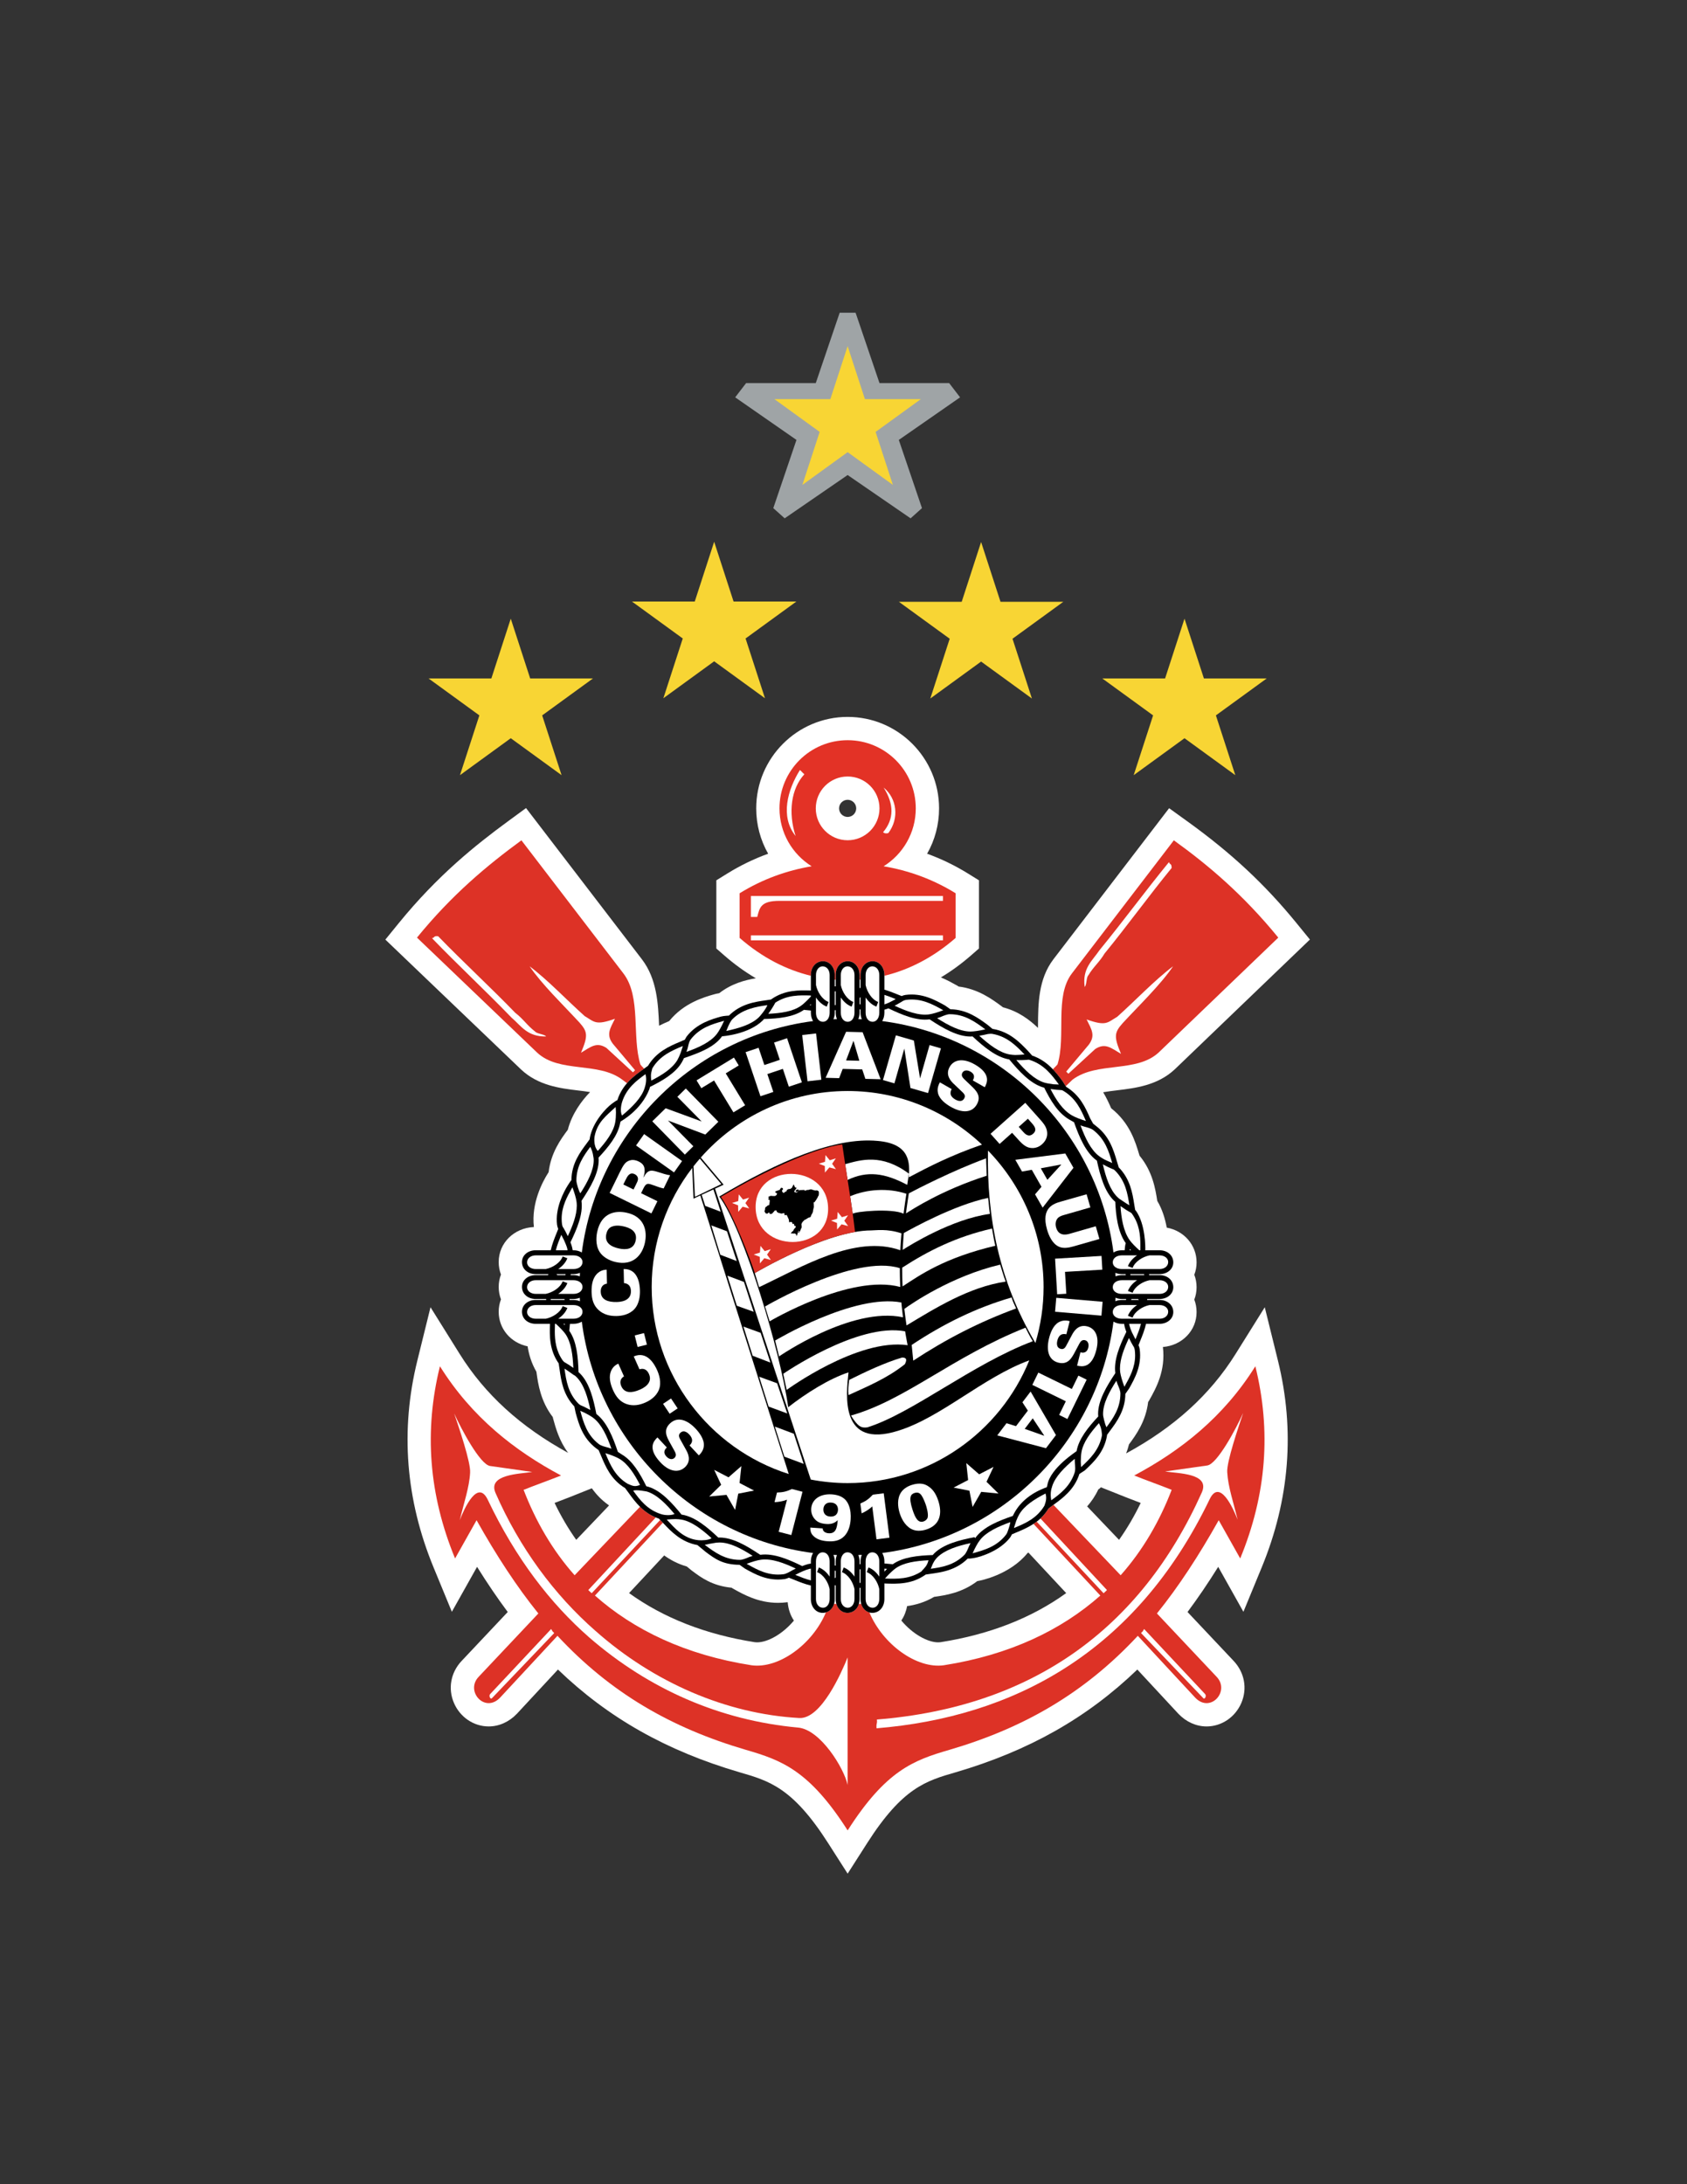 <?xml version="1.0" encoding="iso-8859-1"?>
<!-- Generator: Adobe Illustrator 24.0.1, SVG Export Plug-In . SVG Version: 6.00 Build 0)  -->
<svg version="1.1" id="Layer_1" xmlns="http://www.w3.org/2000/svg" xmlns:xlink="http://www.w3.org/1999/xlink" x="0px" y="0px"
	 viewBox="0 0 612 792" style="enable-background:new 0 0 612 792;" xml:space="preserve">
<rect x="0" y="0" width="612" height="792" fill="#333333" stroke="none"/>
<path style="fill:#FFFFFF;" d="M426.099,387.814l0.053-0.05l0.053-0.05l43.376-41.636l5.622-5.397l-4.927-6.038
	c-11.42-13.996-23.602-25.344-39.498-36.794l-6.654-4.793l-4.987,6.509l-37.005,48.296c-5.465,7.2-5.521,16.145-5.57,24.036
	c-0.002,0.277-0.004,0.554-0.006,0.828c-2.972-2.851-7-6-12.735-7.483l-0.187-0.153l-0.18-0.149l-0.189-0.139
	c-3.433-2.528-8.42-6.202-15.525-7.085l-0.005-0.003l-0.371-0.263l-0.405-0.225c-1.544-0.856-3.423-1.9-5.625-2.816
	c3.778-2.259,7.419-4.913,10.905-7.954l2.895-2.525v-3.841v-16.182v-4.705l-4.001-2.477c-4.685-2.899-9.63-5.294-14.795-7.168
	c2.804-4.913,4.333-10.546,4.333-16.439c0-18.289-14.88-33.168-33.168-33.168c-18.289,0-33.169,14.879-33.169,33.168
	c0,5.893,1.529,11.526,4.332,16.439c-5.165,1.874-10.111,4.269-14.795,7.168l-4.001,2.477v4.705v16.182v3.841l2.895,2.525
	c3.649,3.183,7.466,5.94,11.433,8.266c-3.913,0.661-8.744,1.906-13.286,5.416c-0.564,0.092-1.133,0.209-1.663,0.357l-0.163,0.046
	c-3.594,1.015-11,3.105-16.324,9.709c-1.124,0.477-2.365,1.02-3.663,1.682c-0.331-7.938-0.751-16.896-6.201-24.05l-37.036-48.315
	l-5.029-6.561l-6.667,4.886c-11.652,8.537-25.449,19.581-39.442,36.76l-4.925,6.047l5.635,5.392l43.523,41.636l0.018,0.018
	l0.019,0.018c6.236,5.895,14.27,6.862,20.725,7.64c1.498,0.181,2.968,0.357,4.35,0.584c-2.994,3.041-6.615,7.904-8.081,13.672
	c-2.565,3.43-6.129,8.349-6.957,15.359c-0.082,0.131-0.163,0.26-0.242,0.387c-1.871,2.953-6.122,10.793-5.105,19.519
	c-7.214,0.321-12.77,5.785-12.77,12.703c0,1.601,0.292,3.124,0.829,4.524c-0.537,1.388-0.829,2.896-0.829,4.482
	c0,1.601,0.292,3.123,0.829,4.524c-0.537,1.389-0.829,2.898-0.829,4.482c0,6.229,4.419,11.289,10.492,12.541
	c0.444,2.9,1.36,6.061,3.181,9.203c0.038,0.247,0.067,0.443,0.078,0.517c0.555,3.934,1.453,10.205,5.868,15.928l0.035,0.166
	l0.056,0.266l0.072,0.263c0.931,3.37,2.201,7.973,5.42,12.295c-17.32-9.481-30.204-21.229-39.357-35.878L156.18,474.01
	l-4.787,19.377c-6.219,25.172-4.239,50.385,5.885,74.938l6.645,16.117l8.53-15.203c0.205-0.365,0.41-0.73,0.615-1.095
	c3.703,5.936,7.396,11.369,11.127,16.373l-2.801,2.97l-13.922,14.767c-3.963,4.192-5.033,10.043-2.785,15.259
	c2.224,5.163,7.169,8.499,12.597,8.499c3.777,0,7.417-1.638,10.251-4.613l0.037-0.039l0.037-0.039l6.065-6.531l8.738-9.406
	c18.239,17.552,39.378,29.478,65.829,37.236c10.805,3.122,19.314,5.58,32.145,25.644l7.116,11.128l7.116-11.128
	c12.831-20.064,21.34-22.522,32.111-25.634c26.48-7.768,47.622-19.694,65.863-37.246l6.202,6.679l8.6,9.259l0.037,0.04l0.037,0.038
	c2.834,2.976,6.475,4.613,10.251,4.613c5.428,0,10.372-3.336,12.598-8.499c2.247-5.215,1.178-11.066-2.791-15.266l-16.718-17.729
	c3.731-5.005,7.425-10.438,11.127-16.374c0.205,0.365,0.41,0.73,0.615,1.096l8.53,15.203l6.646-16.117
	c10.123-24.553,12.103-49.766,5.884-74.938l-4.786-19.377l-10.577,16.927c-9.215,14.748-22.214,26.558-39.714,36.073
	c0.403-1.027,0.753-2.118,1.034-3.279c2.551-3.423,6.118-8.347,6.953-15.385l0.055-0.077l0.235-0.338l0.201-0.359
	c2.354-4.2,5.897-10.522,4.859-19.146c6.943-0.567,12.22-5.928,12.22-12.669c0-1.6-0.292-3.123-0.828-4.524
	c0.536-1.388,0.828-2.896,0.828-4.482c0-1.601-0.292-3.124-0.829-4.525c0.537-1.388,0.829-2.896,0.829-4.482
	c0-6.341-4.583-11.472-10.826-12.605c-0.564-3.115-1.59-6.612-3.435-9.688l-0.01-0.062c-0.679-4.303-1.68-10.585-6.424-16.333
	l-0.133-0.44c-1.358-4.558-3.408-11.44-10.141-16.75l-0.07-0.124c-0.733-1.675-1.62-3.646-2.852-5.687
	c1.628-0.297,3.395-0.51,5.2-0.728C411.851,394.55,419.88,393.582,426.099,387.814z M209.04,558.355
	c-2.929-4.136-5.552-8.605-7.85-13.381c1.84-0.691,3.703-1.398,5.476-2.106l8.042-3.21c1.54,2.166,3.525,4.307,6.169,6.161
	l0.059,0.079L209.04,558.355z M274.661,595.523c-0.278,0-0.547-0.017-0.802-0.048c-17.793-2.791-33.104-8.771-45.643-17.812
	c4.244-4.551,8.489-9.102,12.732-13.652c2.249,1.613,4.953,3.085,8.201,4.003l1.551,1.279l0.154,0.128l0.16,0.12
	c3.308,2.475,7.334,5.488,14.402,6.17l0.292,0.207l0.398,0.224c3.588,2.014,9.012,5.058,16.144,5.058
	c1.102,0,2.22-0.074,3.324-0.219c0.032-0.005,0.065-0.009,0.096-0.013c0.03,0.012,0.061,0.024,0.091,0.037
	c0.193,2.473,0.993,4.734,2.248,6.626C283.976,592.477,278.522,595.523,274.661,595.523z M307.502,296.23
	c-1.716,0-3.112-1.396-3.112-3.111c0-1.716,1.396-3.111,3.112-3.111c1.715,0,3.11,1.395,3.11,3.111
	C310.612,294.835,309.217,296.23,307.502,296.23z M341.144,595.476c-0.254,0.032-0.522,0.048-0.8,0.048
	c-3.863,0-9.325-3.054-13.361-7.907c1.021-1.53,1.742-3.303,2.083-5.233c3.003-0.417,6.405-1.344,9.805-3.352
	c4.158-0.578,10.12-1.464,15.676-5.721c0.167-0.027,0.339-0.058,0.516-0.089c0.477-0.087,11.27-2.128,17.708-10.089
	c0.109-0.046,0.221-0.093,0.334-0.142l13.683,14.673C374.249,586.705,358.938,592.685,341.144,595.476z M408.337,542.869
	c1.773,0.708,3.636,1.414,5.478,2.106c-2.3,4.775-4.922,9.244-7.851,13.381c-3.859-4.041-7.719-8.082-11.579-12.124
	c1.508-1.712,2.925-3.736,4.06-6.169l0.412-0.27l0.527-0.497L408.337,542.869z"/>
<path style="fill:#DD3226;" d="M386.615,393.86l2.504-2.398c8.959-6.661,23.136-2.331,31.233-9.841l43.376-41.637
	c-12.737-15.611-25.446-26.317-37.89-35.28L388.834,353c-6.37,8.392-2.023,22.838-5.204,32.97l-0.557,0.613l-1.126,1.128
	c1.39,1.455,2.535,2.993,3.569,4.395L386.615,393.86z"/>
<path style="fill:#DD3226;" d="M233.448,387.666l0.222-0.162l-0.889-0.94l-0.449-0.554c-3.164-9.98,0.34-24.486-6.154-33.011
	l-37.021-48.296c-12.433,9.109-25.169,19.669-37.886,35.28l43.523,41.637c8.107,7.664,22.263,3.18,31.085,9.969l1.588,1.182
	C229.336,390.626,231.522,389.05,233.448,387.666z"/>
<path style="fill:#E33226;" d="M298.553,348.549c2.44,0,4.27,2.15,4.27,4.995v1.679c0.115,0.009,0.23,0.014,0.346,0.022v-1.7
	c0-2.845,1.831-4.995,4.391-4.995c2.44,0,4.27,2.15,4.27,4.995v1.7c0.115-0.008,0.23-0.013,0.345-0.022v-1.679
	c0-2.845,1.831-4.995,4.392-4.995c2.439,0,4.27,2.15,4.27,4.995v0.275c8.815-2.138,17.581-6.519,25.847-13.729v-16.182
	c-8.355-5.172-17.225-8.295-26.137-9.793c7.007-4.364,11.674-12.133,11.674-20.996c0-13.653-11.068-24.722-24.721-24.722
	c-13.654,0-24.722,11.068-24.722,24.722c0,8.863,4.667,16.632,11.675,20.996c-8.913,1.498-17.782,4.621-26.139,9.793v16.182
	c8.266,7.21,17.033,11.591,25.847,13.729v-0.275C294.162,350.699,295.992,348.549,298.553,348.549z M307.5,281.561
	c6.384,0,11.557,5.175,11.557,11.559c0,6.383-5.173,11.559-11.557,11.559c-6.384,0-11.559-5.176-11.559-11.559
	C295.941,286.735,301.116,281.561,307.5,281.561z"/>
<path style="fill:#DD3226;" d="M411.466,535.023c4.338,1.731,9.251,3.466,13.586,5.2c-4.335,11.286-10.407,21.845-18.508,30.973
	c-8.126-8.511-16.253-17.019-24.38-25.528c-0.007,0.005-0.013,0.01-0.02,0.015l-1.767,1.309c-1.509,2.498-3.428,4.249-5.445,5.578
	c8.079,8.662,16.158,17.325,24.237,25.988c-14.021,12.438-32.826,21.532-56.816,25.278c-9.836,1.348-22.124-7.601-26.964-19.162
	c-1.4-0.39-2.479-1.535-2.947-3.088c-0.294,0-0.581,0-0.879,0c-0.586,1.928-2.126,3.246-4.124,3.246
	c-1.904,0-3.423-1.318-4.005-3.246c-0.297,0-0.584,0-0.877,0c-0.462,1.521-1.522,2.647-2.933,3.059
	c-4.831,11.576-17.132,20.54-26.975,19.191c-23.991-3.746-42.795-12.84-56.817-25.278c8.211-8.805,16.423-17.61,24.635-26.414
	l-1.366-1.417l0.02-0.043c-2.921-0.961-5.14-2.55-6.942-4.326c-7.907,8.279-15.814,16.559-23.721,24.839
	c-8.102-9.128-14.174-19.686-18.508-30.973c4.334-1.734,9.248-3.469,13.585-5.2c-16.771-8.942-32.378-21.103-43.943-39.61
	c-5.787,23.426-4.044,46.559,5.494,69.691c2.595-4.625,5.196-9.251,7.798-13.866c7.233,12.869,14.604,24.144,22.414,33.813
	c-7.227,7.665-14.456,15.33-21.682,22.995c-4.921,5.207,2.303,13.296,7.803,7.524c6.94-7.473,13.878-14.944,20.818-22.415
	c19.231,20.673,41.215,33.388,68.381,41.356c13.012,3.76,23.011,7.507,36.883,29.198c13.872-21.691,23.871-25.438,36.884-29.198
	c27.165-7.969,49.148-20.683,68.381-41.356c6.94,7.471,13.877,14.942,20.817,22.415c5.499,5.772,12.723-2.317,7.802-7.524
	c-7.226-7.665-14.453-15.33-21.681-22.995c7.809-9.67,15.18-20.944,22.413-33.813c2.603,4.615,5.204,9.241,7.799,13.866
	c9.538-23.133,11.281-46.266,5.493-69.691C443.844,513.921,428.236,526.081,411.466,535.023z"/>
<path style="fill:#FFFFFF;" d="M185.511,368.938c3.588,3.089,5.775,7.018,12.604,6.888c-0.59-0.836-3.414-0.961-4.003-1.796
	c-2.94-2.246-4.249-4.531-7.188-6.776c-8.904-9.219-19.063-18.547-27.968-27.765c-1.789-0.216-1.128,0.504-2.232,0.709
	C166.069,349.878,176.164,359.26,185.511,368.938z"/>
<path style="fill:#FFFFFF;" d="M210.774,381.719c3.589-2.115,5.64-4.038,9.229-1.73c3.205,2.948,6.409,5.897,9.613,8.845
	c0.256-0.257,0.513-0.513,0.769-0.77c-2.692-3.204-5.383-6.409-8.075-9.613c-2.5-3.333-0.962-5.512,0.769-9.037
	c-7.049,2.499-7.371,1.154-10.96-0.962c-6.538-5.831-13.268-13.01-19.996-18.073c4.429,6.539,12.027,13.844,18.073,20.381
	C213.145,374.093,213.402,375.502,210.774,381.719z"/>
<path style="fill:#FFFFFF;" d="M394.814,353.674c1.89-3.181,4.008-4.745,5.896-7.926c8.121-9.915,16.204-21.091,24.324-31.005
	c0.008-1.804-0.632-1.064-0.963-2.135c-8.527,10.406-16.673,21.523-25.198,31.932c-2.651,3.923-6.298,6.552-5.377,13.318
	C394.257,357.175,394.053,354.357,394.814,353.674z"/>
<path style="fill:#FFFFFF;" d="M397.317,380.376c3.637-2.339,5.715-0.39,9.354,1.754c-2.664-6.301-2.404-7.729,0.584-11.107
	c6.128-6.625,13.827-14.03,18.316-20.655c-6.818,5.131-13.64,12.406-20.265,18.317c-3.639,2.143-3.964,3.507-11.108,0.974
	c1.755,3.573,3.315,5.781,0.779,9.159c-2.727,3.248-5.456,6.496-8.184,9.743c0.262,0.26,0.52,0.52,0.78,0.779
	C390.821,386.353,394.069,383.365,397.317,380.376z"/>
<path style="fill:#FFFFFF;" d="M322.281,302.057c4.034-5.35,3.089-12.602-1.73-16.481c3.797,5.929,3.861,11.426-0.195,16.196
	C321.234,302.508,322.281,302.057,322.281,302.057z"/>
<path style="fill:#FFFFFF;" d="M291.803,280.755c-0.864-0.725-0.89-0.961-1.614-1.533c-4.423,7.069-7.284,16.818-1.564,23.92
	C285.857,294.593,287.006,285.942,291.803,280.755z"/>
<path style="fill:#FFFFFF;" d="M282.805,326.656h59.276c0-0.816,0-0.936,0-1.754h-69.682c0,3.225,0,4.356,0,7.582
	c0.769,0,1.539,0,2.309,0C275.586,329.166,275.894,326.656,282.805,326.656z"/>
<rect x="272.399" y="339.181" style="fill:#FFFFFF;" width="69.682" height="1.791"/>
<path style="fill:#FFFFFF;" d="M199.946,590.69l-22.135,23.597c-0.586,0.625,0.088,2.075,0.666,1.472l22.583-23.609
	C200.278,591.388,200.554,591.737,199.946,590.69z"/>
<path style="fill:#FFFFFF;" d="M239.119,550.683c-0.42-0.138-0.821-0.293-1.212-0.455l-24.455,26.299
	c-0.077,0.082,0.859,0.847,1.199,1.185l24.849-26.571l-0.4-0.415L239.119,550.683z"/>
<path style="fill:#FFFFFF;" d="M289.966,622.96c-26.465-1.458-52.776-12.87-73.88-31.537
	c-15.038-13.146-27.626-30.209-36.298-50.019c-3.029-6.805,8.671-6.947,13.308-7.662l-15.329-2.172
	c-3.615-0.565-10.41-13.303-13.013-19.079c1.599,4.761,6.083,17.781,5.786,21.531c-0.29,5.371-2.317,11.144-3.763,17.216
	c1.732-4.49,6.512-14.891,10.123-7.52c10.265,21.547,22.84,37.751,36.856,50.026c21.699,18.806,47.438,30.082,75.774,32.684
	c8.104,0.725,16.666,14.729,17.97,20.799v-46.24C305.331,606.332,297.925,623.39,289.966,622.96z"/>
<path style="fill:#FFFFFF;" d="M415.053,590.69c-0.607,1.047-0.332,0.697-1.113,1.459l22.583,23.609
	c0.578,0.604,1.252-0.847,0.666-1.472L415.053,590.69z"/>
<path style="fill:#FFFFFF;" d="M400.349,577.713c0.34-0.339,1.275-1.103,1.198-1.185l-24.106-25.926
	c-0.444,0.413-0.9,0.798-1.366,1.153L400.349,577.713z"/>
<path style="fill:#FFFFFF;" d="M451.002,512.319c-2.595,5.774-9.399,18.508-13.015,19.069l-15.33,2.176
	c4.633,0.742,16.493,0.587,13.311,7.646c-22.269,49.601-61.74,77.803-117.848,82.296c0.153,2.024-0.282,1.001-0.133,3.183
	c49.145-4.039,93.843-27.042,120.875-83.123c3.595-7.387,8.386,3.021,10.121,7.502c-1.444-6.057-3.475-11.863-3.773-17.212
	C444.924,530.109,449.411,517.071,451.002,512.319z"/>
<path d="M420.646,471.021c2.844,0,4.995-1.831,4.995-4.271c0-2.56-2.151-4.392-4.995-4.392h-3.779
	c-0.01-0.115-0.022-0.23-0.034-0.346h3.813c2.844,0,4.995-1.83,4.995-4.27c0-2.561-2.151-4.391-4.995-4.391h-5.172
	c0.067-1.068,0.072-9.484-3.399-14.333c-0.073-0.104-0.182-0.198-0.266-0.296l-0.331-1.985c-0.65-4.123-1.47-9.243-5.676-13.496
	l0.024-0.028l-0.651-2.151c-1.205-4.044-2.7-9.074-7.533-12.756c-0.381-0.288-0.632-0.505-1.093-0.881l-0.52-0.933l-0.552-0.983
	c-1.718-3.931-3.674-8.366-8.729-11.436l-1.232-1.969c-2.46-3.334-5.536-7.451-11.083-9.351l-1.544-1.721
	c-2.939-3.061-6.603-6.87-12.581-7.913c-0.068-0.016-0.157-0.008-0.236-0.016l-1.819-1.503c-3.368-2.48-7.557-5.556-13.47-5.633
	l-1.919-1.353c-3.718-2.064-8.341-4.634-14.35-3.853c-0.475,0.062-0.95,0.218-1.427,0.41l-1.633-0.646
	c-1.413-0.57-2.953-1.188-4.618-1.673v-5.31c0-2.845-1.831-4.995-4.27-4.995c-2.561,0-4.392,2.15-4.392,4.995v4.672
	c-0.114,0.02-0.23,0.041-0.345,0.063v-4.734c0-2.845-1.83-4.995-4.27-4.995c-2.56,0-4.391,2.15-4.391,4.995v4.102
	c-0.115,0.008-0.23,0.02-0.346,0.029v-4.132c0-2.845-1.83-4.995-4.27-4.995c-2.561,0-4.391,2.15-4.391,4.995v5.628
	c-4.199-0.142-9.387-0.282-14.316,3.145c-0.044,0.032-0.085,0.08-0.126,0.111l-1.651,0.253c-4.173,0.586-9.358,1.319-13.628,5.58
	c0,0-1.927,0.091-2.913,0.367c-3.1,0.876-8.695,2.395-12.391,7.176c-0.263,0.345-0.473,0.755-0.665,1.181l-1.717,0.747
	c-3.837,1.615-8.602,3.628-11.664,8.739l-1.641,1.195c-3.41,2.451-7.639,5.501-9.479,11.265c0,0-0.228-0.034-2.103,1.373
	c-1.873,1.413-6.867,6.475-7.914,12.448c-0.018,0.115-0.015,0.237-0.023,0.354l-0.972,1.33c-2.513,3.355-5.631,7.521-5.659,13.521
	c0,0,0.011-0.254-1.352,1.925c-1.378,2.177-4.645,8.257-3.849,14.277c0.055,0.482,0.222,0.969,0.418,1.459l-0.674,1.69
	c-0.731,1.808-1.537,3.822-2.04,6.045h-5.448c-2.844,0-4.996,1.83-4.996,4.27c0,2.561,2.151,4.391,4.996,4.391h4.597
	c-0.04,0.107-0.078,0.224-0.117,0.345h-4.48c-2.844,0-4.996,1.831-4.996,4.271c0,2.56,2.151,4.391,4.996,4.391h3.771
	c0.008,0.115,0.017,0.229,0.026,0.346h-3.797c-2.844,0-4.996,1.831-4.996,4.27c0,2.561,2.151,4.392,4.996,4.392h5.161
	c-0.139,4.204-0.289,9.418,3.156,14.336c0.004,0.018,0.348,2.307,0.348,2.307c0.573,4.065,1.313,9.097,5.342,13.325l0.473,2.275
	c1.124,4.071,2.529,9.13,7.32,12.802c0.335,0.255,1.024,0.767,1.024,0.767l0.874,2.043c1.612,3.859,3.611,8.635,8.714,11.698
	l1.246,1.684c2.435,3.379,5.47,7.565,11.107,9.42l-0.02,0.043l1.565,1.623c2.866,3.043,6.44,6.82,12.343,7.898l3.067,2.531
	c3.359,2.514,6.217,4.593,12.227,4.627l1.926,1.363c3.681,2.066,8.251,4.636,14.271,3.833c0.562-0.067,1.124-0.277,1.698-0.519
	l1.924,0.762c1.806,0.739,3.82,1.557,6.042,2.074v4.916c0,2.845,1.831,4.996,4.271,4.996c2.56,0,4.391-2.151,4.391-4.996v-4.979
	c0.015-0.008,0.031-0.015,0.046-0.021l0.298,0.048v4.952c0,2.845,1.831,4.996,4.271,4.996c2.56,0,4.392-2.151,4.392-4.996v-4.074
	c0.115-0.005,0.23-0.006,0.346-0.013v4.087c0,2.845,1.83,4.996,4.272,4.996c2.56,0,4.39-2.151,4.39-4.996v-5.678l0.456,0.042
	c4.204,0.139,9.443,0.313,14.392-3.157c0.05-0.035,0.081-0.067,0.122-0.1l1.624-0.238c4.175-0.58,9.37-1.297,13.671-5.585
	c0,0,0.286,0.181,2.459-0.211c2.182-0.397,9.145-2.529,12.849-7.355c0.268-0.34,0.478-0.755,0.668-1.184l1.601-0.681
	c3.855-1.608,8.623-3.61,11.698-8.698l1.767-1.309c3.391-2.463,7.607-5.515,9.441-11.229l2.022-1.321
	c3.09-2.911,6.933-6.511,7.98-12.507c0.015-0.109,0.015-0.223,0.018-0.332l1.007-1.368c2.497-3.348,5.587-7.513,5.639-13.487
	l1.39-1.996c2.053-3.662,4.603-8.229,3.817-14.21c-0.064-0.49-0.229-0.978-0.434-1.47l0.655-1.649
	c0.744-1.817,1.563-3.845,2.072-6.084h4.894c2.844,0,4.995-1.831,4.995-4.271c0-2.56-2.151-4.391-4.995-4.391h-4.516l0.072-0.345
	H420.646z"/>
<path style="fill:#FFFFFF;" d="M415.086,462.359h-4.989c-0.025-0.114-0.047-0.23-0.07-0.346h5.024
	C415.063,462.129,415.075,462.244,415.086,462.359z"/>
<path style="fill:#FFFFFF;" d="M406.978,471.366c-0.869,0-1.662,0.177-2.366,0.467c0.022-0.419,0.035-0.84,0.052-1.26
	c0.691,0.28,1.467,0.448,2.314,0.448h1.582c-0.029,0.115-0.056,0.229-0.084,0.345H406.978z"/>
<path style="fill:#FFFFFF;" d="M312.176,566.168v0.983c-0.116,0.021-0.231,0.044-0.346,0.067v-1.051
	c0-0.847-0.168-1.622-0.444-2.313c0.421-0.017,0.842-0.03,1.261-0.052C312.352,564.507,312.176,565.3,312.176,566.168z"/>
<path style="fill:#FFFFFF;" d="M210.425,498.046c-0.158-0.166-0.376-0.331-0.553-0.499c-0.149-5.554-0.678-11.149-3.299-14.907
	c-0.029-0.033-0.057-0.076-0.085-0.109l0.032-0.006c0.092-0.83,0.171-1.664,0.241-2.496h1.259c1.159,0,2.197-0.295,3.04-0.792
	c5.653,43.567,40.331,78.244,83.9,83.895c-0.505,0.842-0.8,1.879-0.8,3.037v0.789c-0.354,0.058-0.712,0.107-1.056,0.195
	c-0.63,0.168-1.346,0.424-2.084,0.715c-4.78-2.336-10.273-4.748-15.137-4.1c-0.102,0.005-0.307-0.128-0.307-0.128
	c-4.752-3.185-9.808-6.127-14.549-6.127c-0.131,0-0.297,0.016-0.442,0.017c-3.825-3.6-8.277-7.445-13.043-8.286
	c-0.087-0.012-0.199-0.014-0.289-0.036c-3.377-4.135-7.356-8.639-11.996-10.083c-0.235-0.066-0.529-0.133-0.788-0.203
	c-2.228-4.503-4.947-9.227-8.888-11.527c-0.47-0.282-1.444-0.957-1.444-0.957c-1.819-5.419-4.016-10.819-7.774-13.707
	c-0.013-0.012-0.032-0.012-0.036-0.026l0.013-0.003C215.309,507.44,213.905,501.545,210.425,498.046z"/>
<path style="fill:#FFFFFF;" d="M208.021,462.014c0.869,0,1.663-0.177,2.366-0.467c-0.022,0.419-0.036,0.84-0.052,1.26
	c-0.691-0.28-1.466-0.448-2.314-0.448h-1.038c0.029-0.115,0.056-0.229,0.084-0.345H208.021z"/>
<path style="fill:#FFFFFF;" d="M208.021,471.021c0.848,0,1.623-0.168,2.314-0.444c0.017,0.421,0.03,0.842,0.052,1.262
	c-0.704-0.294-1.497-0.472-2.366-0.472h-1.385c-0.019-0.114-0.032-0.233-0.052-0.346H208.021z"/>
<path style="fill:#FFFFFF;" d="M294.162,364.545c-0.139-0.013-0.277-0.021-0.415-0.034c0.142-0.152,0.284-0.305,0.415-0.445V364.545
	z"/>
<path style="fill:#FFFFFF;" d="M302.823,367.212v-0.879c0.115-0.019,0.232-0.035,0.346-0.056v0.935c0,0.847,0.168,1.623,0.444,2.314
	c-0.421,0.017-0.842,0.029-1.261,0.052C302.645,368.874,302.823,368.081,302.823,367.212z"/>
<path style="fill:#FFFFFF;" d="M312.642,369.578c-0.419-0.022-0.84-0.036-1.26-0.053c0.28-0.691,0.448-1.467,0.448-2.313v-1.224
	c0.115,0.024,0.23,0.051,0.345,0.075v1.148C312.175,368.081,312.352,368.874,312.642,369.578z"/>
<path style="fill:#FFFFFF;" d="M302.357,563.804c0.418,0.022,0.838,0.035,1.258,0.052c-0.28,0.69-0.448,1.466-0.448,2.313v1.555
	c-0.115-0.029-0.229-0.055-0.345-0.083v-1.472C302.823,565.3,302.646,564.507,302.357,563.804z"/>
<path style="fill:#FFFFFF;" d="M320.837,367.212v-1.09c0.465-0.133,0.956-0.293,1.473-0.484c4.766,2.293,10.188,4.615,14.922,3.988
	c0.066-0.01,0.183,0.115,0.183,0.115c4.796,3.171,9.896,6.107,14.664,6.107c0.228,0,0.498-0.028,0.738-0.035
	c4.156,3.88,8.624,7.54,13.22,8.329c0.032,0.002,0.061,0.002,0.09,0.008c3.633,4.411,7.615,8.678,12.153,10.108
	c0.157,0.047,0.358,0.085,0.521,0.128c2.268,4.523,4.861,9.104,9.133,11.588c0.51,0.302,1.697,0.963,1.697,0.963
	c1.922,5.428,4.23,10.849,8.013,13.713c0.079,0.065,0.189,0.129,0.278,0.192c1.198,5.566,2.776,11.155,6.139,14.453
	c0.152,0.157,0.357,0.325,0.528,0.478c0.197,4.53,0.82,10.831,3.786,14.98c0.004,0.006,0.013,0.017,0.021,0.026
	c0.003-0.008,0.005-0.02,0.008-0.026l0.006,0.043c-0.002-0.007-0.008-0.011-0.014-0.017c-0.17,0.446-0.313,1.373-0.399,2.573h-1.017
	c-1.159,0-2.197,0.295-3.04,0.792c-5.654-43.568-40.333-78.244-83.901-83.895C320.542,369.408,320.837,368.37,320.837,367.212z"/>
<path style="fill:#FFFFFF;" d="M406.978,462.359c-0.848,0-1.623,0.168-2.314,0.444c-0.017-0.421-0.03-0.842-0.052-1.261
	c0.704,0.293,1.497,0.471,2.366,0.471h1.369c0.018,0.115,0.035,0.232,0.056,0.346H406.978z"/>
<path style="fill:#FFFFFF;" d="M409.799,453.353c0.011-0.149,0.022-0.299,0.033-0.448c0.167,0.152,0.334,0.307,0.486,0.448H409.799z
	"/>
<path style="fill:#FFFFFF;" d="M410.613,440.063c2.742,3.824,3.084,7.817,3.084,11.496c0,0.609-0.008,1.211-0.018,1.793h-0.368
	c-1.407-1.263-2.695-2.557-3.479-3.648c-2.373-3.315-3.074-8.288-3.346-12.377c1.179,0.857,2.498,1.703,3.862,2.446
	C410.438,439.868,410.544,439.966,410.613,440.063z"/>
<path style="fill:#FFFFFF;" d="M404.413,424.361c3.912,3.869,4.653,8.532,5.292,12.653l0.005,0.02
	c-0.365-0.221-0.741-0.445-1.114-0.665l-2.509-1.67l-0.018,0.004c-0.266-0.229-0.525-0.456-0.743-0.678
	c-2.699-2.649-4.144-7.14-5.245-11.822c1.218,0.678,2.578,1.325,3.961,1.871C404.16,424.172,404.31,424.26,404.413,424.361z"/>
<path style="fill:#FFFFFF;" d="M396.559,409.738c4.367,3.321,5.71,7.844,6.891,11.833c0,0,0.018,0.065,0.037,0.132
	c-0.511-0.243-1.053-0.473-1.587-0.686l-1.279-0.603c-0.782-0.435-1.431-0.841-1.892-1.189c-3.037-2.295-5.056-6.606-6.753-11.158
	c0.574,0.194,1.208,0.402,1.208,0.402C394.471,408.81,395.79,409.156,396.559,409.738z"/>
<path style="fill:#FFFFFF;" d="M385.57,395.441c4.77,2.779,6.626,7.031,8.261,10.786c0,0,0.089,0.194,0.107,0.249
	c-1.963-0.607-3.843-1.311-5.103-2.048c-3.444-2.008-5.738-5.688-7.729-9.512c0.125,0.013,0.245,0.013,0.378,0.014
	c1.185,0.183,2.435,0.299,3.69,0.355C385.309,395.333,385.456,395.373,385.57,395.441z"/>
<path style="fill:#FFFFFF;" d="M373.169,384.251c0.108,0.021,0.229,0.03,0.32,0.06c5.268,1.654,8.09,5.484,10.586,8.86
	c0,0,0.034,0.043,0.065,0.085c-0.522-0.047-1.051-0.061-1.578-0.072c-0.12-0.003-0.247-0.013-0.367-0.013
	c-1.388-0.169-2.587-0.388-3.383-0.629c-3.629-1.145-6.987-4.49-10.115-8.16C370.098,384.442,371.633,384.398,373.169,384.251z"/>
<path style="fill:#FFFFFF;" d="M358.351,374.942c0.608-0.092,1.182-0.13,1.661-0.049c5.393,0.942,8.682,4.367,11.58,7.383
	c0,0,0.037,0.044,0.083,0.085c-0.637,0.021-1.282,0.069-1.928,0.134l-1.489,0.053c-0.696-0.033-1.351-0.087-1.908-0.183
	c-3.728-0.635-7.5-3.536-11.103-6.799C356.268,375.416,357.309,375.206,358.351,374.942z"/>
<path style="fill:#FFFFFF;" d="M344.549,367.758c5.455,0,9.264,2.813,12.635,5.296c0,0,0.199,0.147,0.264,0.193
	c-2.186,0.508-4.179,0.796-5.369,0.796c-3.801,0-8.016-2.223-12.111-4.83c0.557-0.203,1.188-0.416,1.188-0.416
	C342.363,368.285,343.602,367.758,344.549,367.758z"/>
<path style="fill:#FFFFFF;" d="M327.694,362.88c0.367-0.155,0.729-0.279,1.054-0.322c5.422-0.708,9.572,1.601,13.233,3.641
	c0,0,0.18,0.098,0.224,0.116c-2.1,0.802-4.028,1.357-5.215,1.515c-3.801,0.507-8.291-1.224-12.457-3.153
	C325.599,364.168,327.694,362.88,327.694,362.88z"/>
<path style="fill:#FFFFFF;" d="M324.776,362.211c0,0,0.079,0.03,0.157,0.063c-0.12,0.075-0.242,0.145-0.369,0.218l-2.164,1.112
	c-0.574,0.249-1.097,0.453-1.564,0.613v-3.472C322.213,361.179,323.523,361.703,324.776,362.211z"/>
<path style="fill:#FFFFFF;" d="M312.175,361.56v2.647c-0.114-0.025-0.23-0.055-0.345-0.082v-2.271
	C311.946,361.757,312.06,361.657,312.175,361.56z"/>
<path style="fill:#FFFFFF;" d="M303.169,359.452v4.954c-0.115,0.022-0.229,0.043-0.346,0.063v-4.99
	C302.939,359.468,303.054,359.461,303.169,359.452z"/>
<path style="fill:#FFFFFF;" d="M281.218,363.669l-0.038-0.049c4.368-2.892,8.932-2.778,12.981-2.641v0.362
	c-0.088,0.097-0.18,0.189-0.267,0.29c-1.307,1.39-2.516,2.517-3.358,3.097c-2.936,2.065-7.297,2.674-11.824,2.883
	C279.593,366.416,280.464,365.06,281.218,363.669z"/>
<path style="fill:#FFFFFF;" d="M263.886,372.855c0.5-1.225,1.148-2.634,1.828-3.307c3.707-3.707,8.679-4.513,12.674-5.08
	c-0.72,1.778-2.711,3.989-2.711,3.989c-0.104,0.108-0.206,0.238-0.309,0.336c-2.661,2.664-7.192,4.027-11.904,5.039
	C263.724,373.296,263.886,372.855,263.886,372.855z"/>
<path style="fill:#FFFFFF;" d="M249.784,378.741l0.293-0.925c0.138-0.343,0.297-0.66,0.488-0.905
	c3.326-4.308,7.859-5.572,11.856-6.69c0,0,0.212-0.06,0.272-0.078c-0.936,2.073-1.917,3.83-2.641,4.772
	c-2.292,2.964-6.537,4.9-11.018,6.503C249.453,380.261,249.503,379.942,249.784,378.741z"/>
<path style="fill:#FFFFFF;" d="M236.652,387.376c2.751-4.585,7.021-6.391,10.8-7.979c0,0,0.139-0.059,0.243-0.104
	c-0.049,0.166-0.091,0.33-0.126,0.496l-0.643,1.959c-0.408,1.063-0.815,1.973-1.163,2.583c-1.869,3.166-5.658,5.522-9.505,7.494
	C236.104,390.134,235.993,389.669,236.652,387.376z"/>
<path style="fill:#FFFFFF;" d="M225.651,399.682c1.586-5.079,5.218-7.81,8.509-10.185c0.669,2.266-0.21,4.653-0.21,4.653
	c-0.032,0.108-0.057,0.233-0.088,0.333c-1.117,3.599-4.495,6.925-8.198,10.022C224.764,402.842,225.528,400.078,225.651,399.682z"/>
<path style="fill:#FFFFFF;" d="M224.976,407.193c0.028-0.128,0.143-0.421,0.166-0.553c0,0,7.439-3.954,10.438-11.726
	c0.088-0.229,0.136-0.531,0.209-0.799c4.494-2.227,9.217-4.938,11.529-8.87c0.274-0.469,0.549-1,0.81-1.575
	c5.287-1.793,10.674-3.823,13.508-7.497c0.097-0.119,0.19-0.276,0.282-0.407c0,0,9.45-0.591,14.732-5.69
	c0.174-0.162,0.349-0.388,0.52-0.576c5.372-0.146,10.74-0.718,14.409-3.288c0.032-0.023,0.072-0.06,0.104-0.078l0.014,0.051
	c0.821,0.09,1.646,0.172,2.468,0.241v0.786c0,1.159,0.295,2.197,0.792,3.04c-43.568,5.653-78.244,40.332-83.893,83.901
	c-0.842-0.506-1.88-0.801-3.039-0.801h-0.264c-0.061-0.372-0.131-0.739-0.225-1.099c-0.145-0.556-0.349-1.168-0.591-1.801
	c2.303-4.729,4.629-10.126,4.004-14.911c-0.017-0.104,0.126-0.31,0.126-0.31c3.178-4.768,6.113-9.836,6.113-14.561
	c0-0.283-0.026-0.615-0.044-0.928C220.616,416.018,224.189,411.749,224.976,407.193z"/>
<path style="fill:#FFFFFF;" d="M215.692,412.106c0.996-5.273,4.433-7.674,7.411-10.488c0,0,0.173-0.167,0.235-0.22
	c0.035,0.662,0.118,1.325,0.118,1.967c0,1.305-0.092,2.529-0.26,3.518c-0.632,3.637-3.391,7.21-6.323,10.447
	C215.112,415.423,215.692,412.106,215.692,412.106z"/>
<path style="fill:#FFFFFF;" d="M214.149,415.849c0.501,1.138,0.826,1.541,1.204,4.208c0.009,0.211,0.029,0.441,0.029,0.615
	c0,3.764-2.225,7.945-4.831,12.009c-0.492-0.458-1.454-3.666-1.454-4.619C209.097,422.783,211.727,419.096,214.149,415.849z"/>
<path style="fill:#FFFFFF;" d="M207.514,430.76c0,0,0.107-0.192,0.136-0.246c0.72,1.904,1.321,3.818,1.505,5.26
	c0.057,0.46,0.089,0.932,0.089,1.409c0,3.51-1.554,7.415-3.256,11.052c-0.508-1.073-1.076-2.165-1.689-3.184l-0.065,0.001
	c-0.163-0.392-0.302-0.772-0.351-1.121c-0.087-0.689-0.133-1.366-0.133-2.014C203.749,437.458,205.736,433.923,207.514,430.76z"/>
<path style="fill:#FFFFFF;" d="M203.518,447.991c0,0,0.048-0.132,0.088-0.224c0.073,0.125,0.143,0.254,0.224,0.38l0.785,1.541
	c0.554,1.201,0.974,2.27,1.169,3.021c0.054,0.208,0.078,0.43,0.119,0.644h-4.262C202.12,451.445,202.832,449.667,203.518,447.991z"
	/>
<path style="fill:#FFFFFF;" d="M201.873,462.014h3.324c-0.03,0.115-0.06,0.23-0.091,0.345h-2.941
	C202.069,462.243,201.972,462.128,201.873,462.014z"/>
<path style="fill:#FFFFFF;" d="M199.787,471.021h4.976c0.023,0.115,0.047,0.228,0.068,0.346h-5.019
	C199.801,471.251,199.795,471.136,199.787,471.021z"/>
<path style="fill:#FFFFFF;" d="M204.893,480.028c-0.013,0.147-0.027,0.293-0.04,0.439c-0.16-0.149-0.322-0.302-0.469-0.439H204.893z
	"/>
<path style="fill:#FFFFFF;" d="M204.148,493.324c-2.467-3.522-2.882-7.202-2.882-10.635c0-0.91,0.031-1.795,0.054-2.661h0.338
	c0.106,0.099,0.207,0.196,0.32,0.296c1.373,1.281,2.511,2.498,3.116,3.35c2.113,3.037,2.695,7.623,2.9,12.346
	c-1.038-0.764-2.188-1.508-3.381-2.184C204.438,493.668,204.271,493.495,204.148,493.324z"/>
<path style="fill:#FFFFFF;" d="M209.891,509.014c-3.846-3.863-4.508-8.505-5.085-12.602c0,0-0.006-0.065-0.019-0.144
	c0.405,0.286,0.829,0.556,1.246,0.827l2.331,1.646l0.09-0.038c0.261,0.227,0.502,0.435,0.691,0.62
	c2.761,2.769,4.082,7.443,5.035,11.929c-0.232-0.117-0.475-0.235-0.68-0.327c-0.947-0.522-1.977-1.002-3.023-1.449
	C210.252,509.326,210.049,509.166,209.891,509.014z"/>
<path style="fill:#FFFFFF;" d="M217.251,523.637c-4.318-3.3-5.569-7.84-6.68-11.855c0,0-0.038-0.135-0.061-0.228
	c0.488,0.25,1,0.462,1.517,0.681c1.259,0.635,2.41,1.3,3.233,1.926c3.001,2.3,4.942,6.604,6.552,11.133
	c-0.554-0.182-1.163-0.38-1.163-0.38C219.355,524.578,218.02,524.233,217.251,523.637z"/>
<path style="fill:#FFFFFF;" d="M227.748,538.063c-4.633-2.749-6.436-7.065-8.021-10.868c0,0-0.092-0.218-0.117-0.275
	c2.154,0.67,4.03,1.43,5.059,2.036c3.17,1.849,5.532,5.645,7.514,9.49C230.408,539.148,229.713,538.915,227.748,538.063z"/>
<path style="fill:#FFFFFF;" d="M239.887,549.049c-5.054-1.578-7.797-5.215-10.174-8.505c1.021-0.507,4.896,0.274,5.002,0.303
	c3.696,1.145,7.042,4.626,9.992,8.142C243.265,549.598,241.139,549.448,239.887,549.049z"/>
<path style="fill:#FFFFFF;" d="M253.408,558.485c-5.429-0.507-8.593-4.352-11.436-7.372c0,0-0.044-0.058-0.092-0.105
	c0.585-0.023,1.177-0.077,1.759-0.129l1.483-0.052c0.773,0.024,1.503,0.08,2.109,0.191c3.664,0.651,7.377,3.517,10.912,6.738
	C257.098,558.505,254.589,558.596,253.408,558.485z"/>
<path style="fill:#FFFFFF;" d="M268.405,565.611c-5.468,0-9.241-2.831-12.574-5.321c0,0-0.101-0.074-0.171-0.135
	c0.573-0.101,1.155-0.22,1.727-0.354l2.507-0.428c0.406-0.042,0.787-0.058,1.136-0.058c3.781,0,7.951,2.225,12.003,4.841
	c-0.55,0.187-1.164,0.397-1.164,0.397C270.642,565.077,269.372,565.611,268.405,565.611z"/>
<path style="fill:#FFFFFF;" d="M287.545,569.334c-1.146,0.665-2.327,1.354-3.279,1.483c-5.427,0.722-9.529-1.589-13.155-3.628
	c0,0-0.194-0.104-0.246-0.134c1.898-0.716,3.806-1.314,5.261-1.499c3.877-0.513,8.399,1.244,12.547,3.205
	C288.136,569.033,287.545,569.334,287.545,569.334z"/>
<path style="fill:#FFFFFF;" d="M288.811,571.179c0,0-0.233-0.09-0.303-0.119c1.806-0.956,3.63-1.785,5.05-2.155
	c0.195-0.051,0.403-0.075,0.604-0.114v4.268C292.255,572.579,290.482,571.863,288.811,571.179z"/>
<path style="fill:#FFFFFF;" d="M302.823,572.292v-2.785c0.115,0.029,0.23,0.06,0.345,0.09v2.396
	C303.053,572.093,302.938,572.19,302.823,572.292z"/>
<path style="fill:#FFFFFF;" d="M311.83,573.968v-4.89c0.112-0.024,0.231-0.04,0.346-0.063v4.933
	C312.06,573.955,311.945,573.963,311.83,573.968z"/>
<path style="fill:#FFFFFF;" d="M320.942,569.78c-0.036,0.035-0.07,0.074-0.105,0.11v-1.089c0.315,0.025,0.628,0.048,0.943,0.077
	c-0.386,0.415-0.825,0.876-0.825,0.876C320.947,569.768,320.947,569.768,320.942,569.78z"/>
<path style="fill:#FFFFFF;" d="M334.323,569.704l0.035,0.043c-4.375,2.904-8.953,2.785-13.017,2.646c0,0-0.195-0.008-0.289-0.008
	c0.271-0.284,0.537-0.581,0.798-0.892c1.091-1.158,2.195-2.197,3.152-2.876c2.903-2.021,7.277-2.632,11.828-2.861
	C336.345,567.745,335.491,568.44,334.323,569.704z"/>
<path style="fill:#FFFFFF;" d="M351.526,560.688c-0.5,1.21-1.017,2.471-1.682,3.136c-3.732,3.738-8.189,4.468-12.186,5.023
	c0.249-0.369,0.701-2.571,2.523-4.291c2.739-2.573,7.192-4.014,11.897-5.013C351.81,560.088,351.526,560.688,351.526,560.688z"/>
<path style="fill:#FFFFFF;" d="M365.47,555.546c-0.145,0.344-0.311,0.673-0.493,0.917c-3.342,4.331-7.887,5.595-11.889,6.699
	c0,0-0.205,0.064-0.259,0.084c0.83-1.86,1.758-3.628,2.654-4.781c2.262-2.951,6.527-4.894,11.027-6.526
	C366.356,553.26,365.47,555.546,365.47,555.546z"/>
<path style="fill:#FFFFFF;" d="M378.906,545.939c-2.768,4.682-7.101,6.484-10.921,8.074c0,0-0.07,0.029-0.143,0.058
	c0.051-0.169,0.091-0.345,0.143-0.511l0.677-2.095c0.353-0.916,0.733-1.74,1.124-2.399c1.811-3.097,5.489-5.456,9.503-7.51
	C379.739,543.104,379.506,544.264,378.906,545.939z"/>
<path style="fill:#FFFFFF;" d="M389.892,533.835c-1.596,5.05-5.23,7.796-8.52,10.179c-0.55-2.844,0.217-4.663,0.217-4.663
	c0.031-0.107,0.056-0.253,0.088-0.352c1.142-3.643,4.511-6.948,8.199-10.022c0.028,0.615,0.049,1.28,0.049,1.28
	c0.068,0.728,0.133,1.471,0.133,2.142C390.058,532.94,390.014,533.429,389.892,533.835z"/>
<path style="fill:#FFFFFF;" d="M390.56,526.19c-0.021,0.127-9.505,6.042-10.604,12.27c-0.045,0.241-0.134,0.539-0.202,0.809
	c-5.361,1.901-9.288,5.057-11.527,8.882c-0.263,0.452-0.534,0.969-0.799,1.533c-4.969,1.698-10.433,3.842-13.382,7.678
	c-0.089,0.115-0.186,0.27-0.274,0.396l-0.246-0.374c-5.611,1.084-11.27,2.559-14.629,5.892c-0.163,0.182-0.349,0.397-0.521,0.589
	c-5.397,0.18-10.778,0.748-14.408,3.273c-0.036,0.027-0.085,0.061-0.12,0.09l-0.006-0.028c-1-0.109-2.004-0.207-3.004-0.284v-0.746
	c0-1.159-0.295-2.196-0.791-3.038c43.567-5.655,78.244-40.333,83.894-83.901c0.843,0.505,1.881,0.8,3.039,0.8h0.82
	c0.061,0.371,0.114,0.744,0.208,1.103c0.141,0.548,0.35,1.17,0.596,1.811c-2.462,5.027-4.603,10.271-4.009,14.903
	c0.016,0.098-0.132,0.284-0.132,0.284c-2.957,4.459-6.107,9.645-6.107,14.561c0,0.288,0.027,0.614,0.051,0.934
	C394.715,517.563,391.329,521.783,390.56,526.19z"/>
<path style="fill:#FFFFFF;" d="M392.372,531.812c0,0-0.142,0.133-0.173,0.165c-0.037-0.66-0.122-1.337-0.122-1.975
	c0-1.306,0.091-2.521,0.262-3.498c0.617-3.541,3.266-7.082,6.328-10.468c0.511,1.076,0.922,1.939,1.079,3.907l0.014,0.562
	C398.766,525.781,395.378,528.997,392.372,531.812z"/>
<path style="fill:#FFFFFF;" d="M401.393,517.527c-0.712-1.44-1.205-4.223-1.205-4.223c-0.011-0.202-0.028-0.421-0.028-0.614
	c0-3.895,2.345-8.149,4.829-12.019c0.207,0.585,0.423,1.217,0.423,1.217c0.513,1.208,1.044,2.46,1.044,3.405
	C406.455,510.585,403.813,514.28,401.393,517.527z"/>
<path style="fill:#FFFFFF;" d="M408.063,502.559c0,0-0.12,0.222-0.162,0.298c-0.806-2.128-1.355-4.077-1.517-5.24
	c-0.061-0.466-0.088-0.928-0.088-1.404c0-3.416,1.476-7.257,3.262-11.046c0.501,1.06,1.07,2.128,1.693,3.151l0.051-0.004
	c0.168,0.411,0.315,0.804,0.357,1.155c0.093,0.688,0.136,1.347,0.136,1.996C411.796,495.891,409.832,499.405,408.063,502.559z"/>
<path style="fill:#FFFFFF;" d="M412.015,485.435c0,0-0.048,0.104-0.079,0.186c-0.07-0.11-0.126-0.225-0.195-0.336l-1.089-2.14
	c-0.397-0.898-0.714-1.74-0.903-2.468c-0.054-0.21-0.076-0.434-0.117-0.649h4.281C413.428,481.953,412.703,483.743,412.015,485.435z
	"/>
<path style="fill:#FFFFFF;" d="M413.156,471.366h-2.807c0.03-0.115,0.058-0.23,0.089-0.345h2.421
	C412.958,471.137,413.056,471.252,413.156,471.366z"/>
<path style="fill:#FFFFFF;" d="M406.978,455.203h5.52c-1.47,0.984-2.707,2.309-3.323,3.914l1.696,0.641
	c0.883-2.341,3.665-4.047,6.141-4.555h3.635c1.79,0,3.142,1.028,3.142,2.409c0,1.511-1.352,2.555-3.142,2.555h-13.668
	c-1.905,0-3.294-1.015-3.294-2.424C403.685,456.214,405.073,455.203,406.978,455.203z"/>
<path style="fill:#FFFFFF;" d="M406.978,473.218h5.52c-1.47,0.984-2.707,2.308-3.323,3.913l1.696,0.641
	c0.883-2.341,3.665-4.046,6.141-4.554h3.635c1.79,0,3.142,1.028,3.142,2.408c0,1.511-1.352,2.555-3.142,2.555h-13.668
	c-1.905,0-3.294-1.015-3.294-2.424C403.685,474.228,405.073,473.218,406.978,473.218z"/>
<path style="fill:#FFFFFF;" d="M406.978,464.211h5.52c-1.47,0.984-2.707,2.309-3.323,3.914l1.696,0.64
	c0.883-2.34,3.665-4.046,6.141-4.554h3.635c1.79,0,3.142,1.028,3.142,2.409c0,1.511-1.352,2.554-3.142,2.554h-13.668
	c-1.905,0-3.294-1.014-3.294-2.423C403.685,465.222,405.073,464.211,406.978,464.211z"/>
<path style="fill:#FFFFFF;" d="M208.021,478.177h-5.52c1.469-0.984,2.706-2.309,3.323-3.913l-1.696-0.641
	c-0.883,2.34-3.665,4.046-6.141,4.554h-3.634c-1.79,0-3.142-1.028-3.142-2.409c0-1.51,1.352-2.554,3.142-2.554h13.668
	c1.905,0,3.294,1.015,3.294,2.423C211.314,477.166,209.926,478.177,208.021,478.177z"/>
<path style="fill:#FFFFFF;" d="M208.021,460.163h-5.52c1.469-0.984,2.706-2.309,3.323-3.914l-1.696-0.641
	c-0.883,2.341-3.665,4.047-6.141,4.555h-3.634c-1.79,0-3.142-1.028-3.142-2.409c0-1.511,1.352-2.555,3.142-2.555h13.668
	c1.905,0,3.294,1.015,3.294,2.424C211.314,459.152,209.926,460.163,208.021,460.163z"/>
<path style="fill:#FFFFFF;" d="M208.021,469.169h-5.52c1.469-0.983,2.706-2.308,3.323-3.913l-1.696-0.641
	c-0.883,2.341-3.665,4.046-6.141,4.554h-3.634c-1.79,0-3.142-1.027-3.142-2.408c0-1.511,1.352-2.555,3.142-2.555h13.668
	c1.905,0,3.294,1.015,3.294,2.424C211.314,468.159,209.926,469.169,208.021,469.169z"/>
<path style="fill:#FFFFFF;" d="M296.013,367.212v-5.52c0.984,1.47,2.309,2.706,3.914,3.322l0.641-1.695
	c-2.34-0.883-4.046-3.666-4.554-6.142v-3.634c0-1.791,1.028-3.143,2.409-3.143c1.51,0,2.554,1.352,2.554,3.143v13.668
	c0,1.905-1.015,3.294-2.423,3.294C297.023,370.506,296.013,369.117,296.013,367.212z"/>
<path style="fill:#FFFFFF;" d="M314.026,367.212v-5.52c0.984,1.47,2.309,2.706,3.913,3.322l0.641-1.695
	c-2.34-0.883-4.046-3.666-4.554-6.142v-3.634c0-1.791,1.028-3.143,2.409-3.143c1.51,0,2.554,1.352,2.554,3.143v13.668
	c0,1.905-1.015,3.294-2.423,3.294C315.037,370.506,314.026,369.117,314.026,367.212z"/>
<path style="fill:#FFFFFF;" d="M305.02,367.212v-5.52c0.984,1.47,2.308,2.706,3.913,3.322l0.641-1.695
	c-2.341-0.883-4.046-3.666-4.554-6.142v-3.634c0-1.791,1.028-3.143,2.408-3.143c1.511,0,2.555,1.352,2.555,3.143v13.668
	c0,1.905-1.015,3.294-2.424,3.294C306.031,370.506,305.02,369.117,305.02,367.212z"/>
<path style="fill:#FFFFFF;" d="M318.985,566.168v5.52c-0.984-1.469-2.308-2.706-3.913-3.322l-0.641,1.696
	c2.342,0.883,4.046,3.665,4.554,6.141v3.634c0,1.791-1.027,3.143-2.407,3.143c-1.512,0-2.555-1.352-2.555-3.143v-13.668
	c0-1.904,1.014-3.293,2.424-3.293C317.976,562.875,318.985,564.264,318.985,566.168z"/>
<path style="fill:#FFFFFF;" d="M300.972,566.168v5.52c-0.984-1.469-2.308-2.706-3.914-3.322l-0.641,1.696
	c2.341,0.883,4.046,3.665,4.554,6.141v3.634c0,1.791-1.028,3.143-2.409,3.143c-1.511,0-2.555-1.352-2.555-3.143v-13.668
	c0-1.904,1.015-3.293,2.424-3.293C299.961,562.875,300.972,564.264,300.972,566.168z"/>
<path style="fill:#FFFFFF;" d="M309.979,566.168v5.52c-0.984-1.469-2.309-2.706-3.915-3.322l-0.64,1.696
	c2.34,0.883,4.047,3.665,4.555,6.141v3.634c0,1.791-1.029,3.143-2.41,3.143c-1.51,0-2.554-1.352-2.554-3.143v-13.668
	c0-1.904,1.014-3.293,2.423-3.293C308.968,562.875,309.979,564.264,309.979,566.168z"/>
<path style="fill:#FFFFFF;" d="M378.586,466.691c0,7.039-1.047,13.838-2.968,20.267c-13.202-22.272-17.686-45.657-17.195-69.762
	C370.883,430.013,378.586,447.477,378.586,466.691z"/>
<path style="fill:#FFFFFF;" d="M252.1,433.982c-0.045-1.135-0.306-6.514-0.525-11.059c0.745-0.95,1.514-1.88,2.306-2.789
	c2.964,3.513,7.064,8.353,7.8,9.227C260.309,429.991,253.645,433.28,252.1,433.982z"/>
<path style="fill:#FFFFFF;" d="M236.414,466.691c0-16.23,5.499-31.209,14.712-43.197l0.466,11.15l0.88-0.435l1.584-0.729
	c6.641,21.011,31.456,99.021,32.083,101.003C257.369,525.378,236.414,498.406,236.414,466.691z"/>
<path style="fill:#FFFFFF;" d="M307.5,537.776c-4.572,0-9.039-0.452-13.374-1.282c-2.808-8.516-27.004-81.988-34.736-105.474
	l2.317-1.068l0.804-0.369l-8.284-9.849c13.042-14.775,32.095-24.13,53.273-24.13c18.838,0,35.991,7.406,48.734,19.439
	c-11.503,3.999-19.217,7.985-26.553,11.869c0.421-5.257,0.561-12.222-11.367-13.213c-15.622-1.425-35.932,7.385-57.381,20.17
	c8.674,11.498,22.167,55.961,25.004,76.398c6.531-5.104,14.916-10.365,21.872-12.634c-0.851,8.233-3.261,27.843,18.028,21.165
	c15.76-4.909,30.677-19.319,47.559-25.532C362.836,519.315,337.263,537.776,307.5,537.776z"/>
<polygon style="fill:#FFFFFF;" points="287.984,519.881 281.093,517.286 284.556,528.191 291.562,530.81 "/>
<polygon style="fill:#FFFFFF;" points="285.592,512.531 281.908,501.578 275.411,499.206 278.819,509.999 278.633,509.957 "/>
<polygon style="fill:#FFFFFF;" points="275.943,483.293 269.696,481.03 273.042,491.603 279.485,494.083 "/>
<polygon style="fill:#FFFFFF;" points="269.882,464.835 263.874,462.568 267.299,473.477 273.409,475.658 "/>
<polygon style="fill:#FFFFFF;" points="263.726,446.473 258.045,444.333 261.316,454.99 267.267,457.265 "/>
<polygon style="fill:#FFFFFF;" points="261.455,439.372 258.809,431.289 254.544,433.255 255.84,437.26 "/>
<path style="fill:#FFFFFF;" d="M327.287,459.665l0.001,1.375l0.018,1.495l0.034,1.504l0.053,1.513l0.042,0.903
	c6.196-4.048,15.089-10.365,33.638-14.735c-0.326-1.242-0.822-3.948-1.177-6.215c0-0.01,0-0.018,0-0.028
	C347.042,448.411,336.939,453.416,327.287,459.665z"/>
<path style="fill:#FFFFFF;" d="M328.815,432.869c-6.748-2.259-14.553-1.61-20.399,0.905l0.929,6.359
	c0.835-0.849,14.109-2.087,18.452-0.055l0.143-1.113l0.196-1.463l0.205-1.47l0.216-1.468l0.223-1.474L328.815,432.869z"/>
<path style="fill:#FFFFFF;" d="M327.832,447.805l-0.117,1.458l-0.103,1.457l-0.091,1.464l-0.054,1.023
	c2.791-1.794,17.912-11.183,31.649-13.046c-0.416-2.801-0.428-4.26-0.664-5.802c-12.37,2.606-27.706,11.16-30.558,12.737
	L327.832,447.805z"/>
<path style="fill:#FFFFFF;" d="M329.11,429.64c0.116-0.892,0.625-4.07,0.628-4.058c-9.91-7.387-17.444-5.02-23.139-3.446
	l0.893,5.709C314.556,424.495,320.88,425.252,329.11,429.64z"/>
<path style="fill:#FFFFFF;" d="M331.302,493.382c11.83-7.776,23.998-14.055,37.318-18.925c-0.578-1.295-1.261-2.647-1.633-3.992
	c-13.111,3.8-24.912,9.688-36.247,17.213C330.927,489.578,331.115,491.48,331.302,493.382z"/>
<path style="fill:#FFFFFF;" d="M328.081,474.606l0.022,0.214l0.045,0.389l0.044,0.389l0.048,0.393l0.049,0.392l0.048,0.391
	l0.05,0.396l0.052,0.392l0.052,0.394l0.055,0.396l0.055,0.395l0.056,0.395l0.058,0.398l0.058,0.397l0.06,0.396l0.041,0.272
	c10.152-6.079,22.515-13.917,35.971-15.893c-0.846-2.127-1.337-4.122-2.002-6.125c0-0.011,0-0.021,0-0.029
	C345.137,462.724,330.601,472.762,328.081,474.606z"/>
<path style="fill:#FFFFFF;" d="M329.623,433.221l-0.224,1.467l-0.214,1.467l-0.207,1.46l-0.195,1.461l-0.115,0.906
	c2.359-1.471,12.838-8.395,29.282-13.661c-0.074-2.1-0.148-4.199-0.224-6.298c-12.17,4.445-25.324,11.272-28.025,12.697
	L329.623,433.221z"/>
<path style="fill:#FFFFFF;" d="M329.261,487.774l-0.077-0.395l-0.079-0.412l-0.079-0.414l-0.077-0.412l-0.076-0.41l-0.074-0.413
	l-0.073-0.407l-0.075-0.409l-0.071-0.409l-0.069-0.405l-0.069-0.408l-0.068-0.403l-0.022-0.129
	c-17.222-3.251-44.216,15.404-44.216,15.404c0.417,1.947,0.835,3.894,1.251,5.84C285.385,503.99,311.101,485.164,329.261,487.774z"
	/>
<path style="fill:#FFFFFF;" d="M372.032,481.418c-26.713,10.642-43.472,26.256-63.321,31.859c2.552,4.128,3.759,4.57,5.959,4.285
	c16.344-5.115,38.131-23.004,60.004-31.23C373.538,484.474,372.896,483.147,372.032,481.418z"/>
<path style="fill:#FFFFFF;" d="M327.265,492.249c-6.244,1.834-13.513,5.267-19.198,8.11c-0.247,1.838-0.441,3.674-0.262,5.514
	c6.811-3.121,14.067-6.105,20.454-11.21C329.125,492.955,328.827,492.249,327.265,492.249z"/>
<path style="fill:#FFFFFF;" d="M326.609,453.339l0.063-1.203l0.091-1.469l0.104-1.468l0.116-1.465l0.047-0.517
	c-5.273-1.775-9.31-1.061-10.98-1.061c-16.168,0-42.23,15.462-42.23,15.462c0.522,1.705,1.042,3.408,1.564,5.113
	C290.869,459.424,310.258,447.559,326.609,453.339z"/>
<path style="fill:#FFFFFF;" d="M326.595,466.661l-0.051-1.076l-0.052-1.522l-0.034-1.514l-0.018-1.504l-0.001-1.199
	c-16.316-5.24-48.901,13.896-48.901,13.896c0.553,1.791,1.106,3.582,1.66,5.376C279.198,479.118,308.527,461.765,326.595,466.661z"
	/>
<path style="fill:#FFFFFF;" d="M327.595,477.66l-0.05-0.387l-0.052-0.394l-0.05-0.395l-0.048-0.395l-0.047-0.393l-0.046-0.394
	l-0.045-0.391l-0.168-1.583l-0.1-1.043c-17.232-3.303-45.788,13.804-45.788,13.804c0.475,1.917,0.949,3.835,1.423,5.754
	C282.625,491.846,308.864,473.638,327.595,477.66z"/>
<path style="fill:#DD3226;" d="M305.88,447.656c1.46-0.376,2.897-0.689,4.304-0.934c-1.28-11.072-3.09-20.679-4.644-31.748
	c-9.336,1.162-26.658,8.737-44.039,19.02c4.553,6.344,11.037,23.623,12.32,27.625c0,0,10.734-6.364,22.696-10.926
	C299.549,449.498,302.654,448.461,305.88,447.656z"/>
<path style="fill:#FFFFFF;" d="M300.413,438.005c-0.329-16.449-26.639-16.467-26.288-0.007
	C274.483,454.475,300.78,454.475,300.413,438.005z"/>
<path d="M289.689,431.301c-0.057,0.043-0.89,0.064-0.862,0.286l-0.145,0.053l0.02,0.116c-0.042,0.023-0.023,0.151-0.02,0.204
	l-0.072,0.06l0.079,0.024l0.013,0.08l0.05,0.04l0.102-0.04c0.015,0.07,0.042-0.024,0.053,0.055c0.074-0.037,0.209-0.122,0.228,0.016
	c0.213-0.095,0.377-0.259,0.539-0.318c-0.013-0.015,0.056-0.131,0.081-0.131c-0.024-0.055-0.024-0.09,0.029-0.105l-0.029-0.192
	l-0.104,0.038l-0.019-0.121L289.689,431.301z M277.354,439.267c-0.02-0.094,0.06-0.17,0.046-0.332
	c0.024-0.007,0.07-0.086,0.092-0.086l-0.022-0.187h0.036c0.155-0.493-0.158-0.478,0.248-0.921l-0.011-0.07
	c0.202-0.071,0.49-0.201,0.546-0.383c0.051,0,0.12-0.078,0.116-0.112l0.68-0.25c-0.039-0.305,0.175-0.895,0.124-1.271
	c0.097-0.102,0.027-0.32,0-0.493l-0.038-0.076c0-0.025-0.158-0.042-0.209-0.025c-0.05-0.118-0.088-0.161-0.211-0.161l-0.054-0.039
	l-0.015-0.228l0.141-0.028c-0.018-0.096,0.051-0.031,0.035-0.116l0.156-0.058l-0.013-0.183l-0.164,0.075
	c-0.014-0.075-0.07-0.19-0.116-0.179l-0.023-0.131c0.316-0.11,1.015-0.613,1.288-0.334c0.228-0.079,1.392,0.19,1.531-0.259
	l0.116-0.045c0.022-0.053,0.085-0.163,0.165-0.193c-0.02-0.184,0.148-0.336,0.063-0.548c-0.083,0.039-0.134-0.031-0.207-0.007
	c0-0.059-0.052-0.059-0.077-0.103c-0.029,0-0.061-0.017-0.147,0l-0.024-0.017l-0.028-0.133c-0.037,0-0.088-0.031-0.126-0.025
	c0-0.032-0.026-0.208,0.052-0.226c0-0.036,0.038-0.104,0.024-0.127l1.576-0.568c-0.003-0.085,0.028-0.134,0.028-0.183
	c0.01,0,0.078-0.059,0.126-0.076c-0.02-0.13,0.07-0.193,0.162-0.23l-0.018-0.115l0.13-0.047l0.028-0.087
	c0.183-0.053,0.379,0.134,0.529,0.087c0,0.029,0.015,0.107,0.094,0.078c0.015,0.121,0.07,0.246,0.086,0.391
	c-0.086,0.029-0.243,0.285-0.313,0.341l-0.032,0.103l0.051,0.451c0.089,0.022,0.201,0.166,0.224,0.202
	c-0.135-0.18-0.023-0.036,0.004,0.102c0.084-0.043,0.13-0.016,0.149,0.035c-0.065-0.078-0.019-0.051,0.071-0.021
	c-0.136-0.058-0.09-0.03,0.014,0.094c0.143-0.046,0.302-0.151,0.442-0.204c0-0.032,0.045-0.072,0.045-0.122
	c0.179-0.064,0.42-0.23,0.641-0.292c0.014-0.144,0.014-0.144,0-0.263c0.038-0.018,0.091-0.033,0.091-0.104
	c0.086-0.013,0.069-0.103,0.069-0.14c0.223-0.085,0.732-0.452,0.921-0.259l0.455-0.157l0.032-0.094
	c0.08-0.034,0.219-0.115,0.294-0.164c0-0.032,0.036-0.064,0.036-0.096c0.034-0.021,0.07-0.067,0.136-0.085l0.023-0.083l-0.005-0.113
	c0.053-0.016,0.032-0.069,0.032-0.076c0,0,0.034-0.084,0.034-0.137c0.036-0.019,0.158-0.053,0.144-0.132
	c0.072-0.033,0.089-0.167,0.141-0.167l-0.038-0.196l0.038-0.064l0.167-0.059c0.024,0.031,0.07,0.059,0.11,0.059l0.012,0.107
	c0.051,0.058,0.108,0.171,0.13,0.319c0.051,0,0.079,0.113,0.083,0.242c0,0,0.167,0.173,0.167,0.28c0.142,0,0.329,0.103,0.471,0.082
	c0.017,0.117-0.019,0.169-0.011,0.281c-0.074,0.085-0.46,0.566-0.473,0.649c-0.037,0.019-0.069,0.104-0.154,0.122l-0.037,0.065
	c0.037-0.065,0,0,0.006,0.081l-0.028,0.099c-0.032,0.024-0.045,0.062-0.095,0.062l0.012,0.127c0.051-0.024,0.069,0.018,0.083,0.07
	c0.069-0.03,0.088,0.037,0.092,0.088c0.049-0.005,0.135,0.025,0.172,0l0.065,0.035c0.006,0.085,0.006,0.085,0.095,0.058
	c0,0.07,0.193-0.031,0.221,0.07c0.331-0.128,0.657-0.267,0.807-0.653c0.044-0.013,0.122-0.083,0.122-0.083
	c0.129-0.054,0.623-0.408,0.659-0.141c0.084-0.013,0.549-0.103,0.549-0.083l0.126-0.02l0.061,0.066
	c0.139,0.037,0.441-0.149,0.576-0.066l0.019,0.103c0.066,0.019,0.294,0.177,0.308,0.224c0.028,0,0.581-0.378,0.597-0.236
	l0.297-0.108c0.137,0.108,0.668-0.083,0.883-0.152c0.004,0.134,0.395-0.212,0.418,0c0.16-0.049,0.167-0.02,0.243,0.069
	c0.047-0.021,0.166,0.018,0.209,0.018l0.066,0.032c0.055,0.071,0.144,0.087,0.266,0.071c0,0.016,0.251,0.13,0.339,0.083
	c0.018,0.122,0.299,0.104,0.401,0.071c0.004,0.14,0.385,0,0.525-0.024c0,0.024,0.013,0.024,0.064,0.024c0,0,0.181,0.094,0.212,0.069
	c0.028,0.083,0.138,0.152,0.21,0.128h0.089c0.013,0.099,0.117,0.251,0.136,0.251c0.033,0.315,0.119,1.537-0.225,1.627
	c0.014,0.073,0.014,0.073-0.059,0.079c0,0.104-0.061,0.267-0.098,0.267l0.019,0.102c-0.121,0.048-0.103,0.129-0.174,0.186
	l-0.073,0.122c0.004,0.038-0.013,0.085,0,0.134c-0.053,0-0.088,0.052-0.122,0.075c0,0.022-0.092,0.27-0.203,0.31
	c0.009,0.072-0.042,0.222-0.172,0.256c0,0.069-0.037,0.107-0.017,0.152l-0.108,0.031c0,0.098-0.196,0.299-0.228,0.409l-0.35,0.113
	l-0.07,0.081l0.07,0.919c-0.077,0.162,0.135,0.665-0.032,0.853c0.032,0.277-0.203,0.592-0.168,0.914
	c-0.148,0.218-0.036,0.642-0.177,0.772l0.019,0.117c-0.057,0.008-0.074,0.133-0.149,0.17c0.092-0.162,0.075-0.037,0.006,0.089
	c-0.04,0.017-0.04,0.132-0.089,0.154c-0.028,0.113-0.108,0.114-0.102,0.242l-0.034,0.036l-0.036,0.055l-0.104,0.061l0.024,0.104
	c-0.08,0.033,0.052,0.055-0.108,0.085c0.009,0.147-0.06,0.27-0.055,0.357l-0.034,0.073c-0.021,0-0.139,0.115-0.126,0.17
	c-0.083,0.034-0.171,0.138-0.166,0.199c-0.16,0.059-0.946,0.127-0.913,0.381c-0.121,0.059-0.473,0.131-0.452,0.284
	c-0.223,0.083-0.794,0.272-0.876,0.507c-0.083,0.013-0.178,0.177-0.215,0.243c-0.048,0.011-0.186,0.084-0.186,0.168
	c-0.074,0.033-0.134,0.18-0.194,0.241c0,0.039-0.028,0.067-0.028,0.12c-0.038,0.019-0.107,0.136-0.16,0.136
	c0.021,0.056-0.102,0.419-0.134,0.432c0.069,0.488,0.134,0.984-0.003,1.47c-0.119,0.028-0.192,0.113-0.189,0.236
	c-0.055,0.011,0.013,0.043-0.055,0.067l0.023,0.14c-0.088,0.028-0.105,0.208-0.088,0.305c0-0.276-0.017-0.097-0.08,0.017l0.021,0.09
	c-0.072,0.037-0.072,0.037-0.066,0.12c-0.072,0.026-0.19,0.223-0.19,0.223l-0.034,0.033c-0.05,0.025-0.158,0.214-0.158,0.237
	c-0.075,0.037,0,0.063-0.12,0.093c0.018,0.058,0,0.113,0,0.143l-0.119,0.043c-0.017-0.073-0.075-0.211-0.078-0.29
	c0.112-0.061,0.032-0.074,0.112-0.074c-0.006-0.081,0.043-0.018,0.027-0.152c0.108-0.021,0.089-0.095,0.142-0.118
	c-0.015-0.111,0.053-0.188,0.105-0.248l-0.281,0.11c0.006,0.078-0.044,0-0.027,0.113c-0.131,0.048-0.11,0.137-0.144,0.137
	c0,0.077-0.032,0.158-0.023,0.22c-0.111,0.023-0.034,0.049-0.094,0.06c0.015,0.139-0.098,0.605-0.18,0.608
	c0.006,0.087,0.065,0.182-0.036,0.225c0.017,0.121-0.066,0.217-0.098,0.308l-0.179,0.082l-0.028-0.255
	c0.182-0.055-0.263-0.415-0.287-0.399c-0.011-0.128-0.053-0.04-0.053-0.099c-0.059,0.013-0.291-0.131-0.291-0.131l-0.122,0.056
	c-0.05-0.056-0.273,0.04-0.347,0.075c-0.015-0.131-0.138-0.131-0.175-0.14c-0.222,0.064-0.435,0-0.674,0.067
	c-0.032-0.22,0.299-0.445,0.281-0.586c0.137-0.022,0.194-0.092,0.243-0.18c0.055-0.001,0.137-0.049,0.134-0.132l0.126-0.03
	c-0.014-0.05,0.051-0.12,0.038-0.141c0.204-0.069,0.098-0.443,0.339-0.53c-0.014-0.077,0.162-0.221,0.199-0.321
	c0.043,0,0.13-0.039,0.13-0.126c0.163-0.057,0.142-0.2,0.243-0.236l-0.046-0.4c-0.039,0.015-0.136-0.088-0.172-0.14
	c-0.154,0.072-0.284-0.092-0.331-0.075l-0.085-0.677c-0.162,0.067-0.346,0.083-0.491,0.135c-0.01-0.052-0.01-0.067-0.063-0.052
	l-0.042-0.448c0,0-0.098-0.063-0.133-0.053c-0.018-0.085-0.102-0.116-0.109-0.167c-0.054,0.038-0.104,0-0.124-0.087
	c-0.201,0.074-0.512,0.087-0.745,0.156h-0.037c-0.113-0.283-0.061-1.186-0.261-1.224c-0.071-0.443-0.41-0.718-0.47-1.159
	c-0.045,0.043-0.143-0.135-0.154-0.227c-0.051,0.008-0.12-0.014-0.12-0.068c-0.209,0.068-0.394,0.076-0.572,0.147l-0.057-0.07
	l-0.049-0.076l-0.097-0.685c-0.207,0.075-0.675,0.131-0.968,0.217c-0.047-0.068-0.095-0.052-0.202-0.003
	c0-0.083-0.111,0.033-0.131-0.083c-0.144,0.034-0.284-0.028-0.381-0.131c-0.143,0.058-0.61-0.073-0.659-0.192
	c-0.024,0-0.061,0-0.073-0.035l-0.057-0.078c-0.034,0.018-0.175-0.067-0.175-0.067c-0.013-0.055-0.058-0.101-0.058-0.101
	l-0.146-0.367l-0.017-0.122l-0.052-0.021c-0.187,0.025-0.396,0.055-0.61,0.123c-0.045,0.075-0.115,0.157-0.099,0.242
	c-0.072,0.025-0.143,0.077-0.139,0.125c-0.077,0.065-0.158,0.212-0.297,0.266l-0.064,0.154h-0.057c0,0-0.11,0.176-0.11,0.204
	l-0.114,0.034c-0.086,0.152-0.529,0.219-0.667,0.213v-0.061c-0.061,0.014-0.193-0.017-0.235-0.016
	c-0.009-0.036-0.038-0.314-0.054-0.302c-0.02-0.093-0.069-0.15-0.069-0.178l-0.431,0.14c0,0.025-0.11,0.141-0.096,0.186
	c-0.104,0.039-0.325,0.153-0.352,0.017c-0.082,0.049-0.158,0.023-0.202,0.023l-0.117,0.029l-0.032-0.029l-0.056-0.057
	c0-0.08,0-0.08-0.088-0.073c-0.017-0.096-0.084-0.285-0.185-0.275c0-0.033-0.021-0.07-0.056-0.064
	C277.466,439.405,277.401,439.267,277.354,439.267z"/>
<polygon style="fill:#FFFFFF;" points="271.76,434.267 269.551,434.973 268.007,433.082 267.821,435.511 265.578,436.206 
	267.764,437.06 267.808,439.442 269.412,437.553 271.797,438.185 270.411,436.249 "/>
<polygon style="fill:#FFFFFF;" points="301.869,421.996 303.223,420.021 301.008,420.72 299.47,418.839 299.287,421.266 
	297.044,421.962 299.221,422.802 299.266,425.188 300.875,423.311 303.263,423.942 "/>
<polygon style="fill:#FFFFFF;" points="306.287,442.642 307.651,440.665 305.429,441.36 303.889,439.46 303.711,441.915 
	301.464,442.591 303.65,443.456 303.684,445.828 305.294,443.935 307.689,444.593 "/>
<polygon style="fill:#FFFFFF;" points="279.628,452.96 277.415,453.667 275.874,451.756 275.68,454.195 273.432,454.893 
	275.626,455.738 275.68,458.116 277.278,456.241 279.66,456.878 278.271,454.923 "/>
<polygon style="fill:#FFFFFF;" points="268.951,531.615 264.283,535.683 259.086,532.982 261.623,538.39 257.286,542.642 
	263.545,542.043 266.672,547.504 267.821,541.606 273.553,540.488 268.292,537.742 "/>
<path style="fill:#FFFFFF;" d="M281.874,541.201l-0.896,3.485c0.832,0,3.001-0.237,4.522-0.901l-3.02,11.652l4.586,1.185
	l4.063-15.702l-3.846-0.998C285.146,540.916,283.929,541.124,281.874,541.201z"/>
<path style="fill:#FFFFFF;" d="M301.749,541.865c-4.287-0.281-7.236,1.859-7.46,5.15c-0.096,1.475,0.378,2.819,1.298,3.833
	c0.842,0.933,1.956,1.617,4.233,1.767c2.058,0.137,3.183-0.534,4.082-1.392c-0.242,2.89-0.708,4.919-3.297,4.745
	c-1.375-0.091-2.183-0.854-2.146-1.761l-4.505-0.303c0.004,0.685,0.004,1.779,0.87,2.777c1.328,1.495,3.286,2.048,5.459,2.194
	c2.111,0.135,4.335-0.106,6.056-1.916c1.615-1.693,2.126-4.12,2.253-5.984c0.106-1.679-0.02-3.38-0.605-4.964
	C307.466,544.602,306.252,542.174,301.749,541.865z M301.134,549.912c-1.937-0.128-2.508-1.523-2.428-2.741
	c0.097-1.399,1.006-2.462,2.818-2.334c2.084,0.137,2.543,1.666,2.472,2.743C303.902,549.026,302.966,550.035,301.134,549.912z"/>
<path style="fill:#FFFFFF;" d="M316.651,541.979c-1.615,1.722-2.662,2.37-4.536,3.203l0.456,3.567
	c0.78-0.311,2.703-1.334,3.859-2.526l1.538,11.946l4.697-0.602l-2.073-16.097L316.651,541.979z"/>
<path style="fill:#FFFFFF;" d="M336.537,538.796c-0.974-0.617-2.728-1.328-5.808-0.339c-1.468,0.48-3.448,1.482-4.341,3.586
	c-1.066,2.456-0.443,5.251,0.029,6.722c0.492,1.541,1.646,4.211,4.041,5.577c1.647,0.943,3.685,0.876,5.557,0.273
	c5.186-1.673,5.816-5.96,4.388-10.385C339.414,541.157,338.003,539.677,336.537,538.796z M336.549,550.192
	c-0.165,0.683-0.781,1.255-1.505,1.489c-1.922,0.62-2.966-1.037-4.026-4.33c-1.507-4.668-0.534-5.568,0.776-5.996
	c1.495-0.482,2.197,0.428,2.536,0.928c0.697,1.032,1.344,2.807,1.603,3.583C336.033,546.207,336.861,548.765,336.549,550.192z"/>
<polygon style="fill:#FFFFFF;" points="360.429,531.905 355.215,534.598 350.549,530.532 351.211,536.669 345.944,539.411 
	351.678,540.531 352.827,546.422 355.966,540.957 362.229,541.565 357.882,537.313 "/>
<polygon style="fill:#FFFFFF;" points="230.256,484.229 231.311,488.418 234.685,487.572 233.626,483.388 "/>
<path style="fill:#FFFFFF;" d="M239.061,503.875c1.001-2.593,0.021-5.486-0.677-7.058c-0.936-2.104-3.636-7.09-8.474-4.966
	l2.071,4.661c0.641-0.168,2.395-0.657,3.454,1.726c1.542,3.483-2.333,5.225-3.273,5.642c-2.824,1.249-5.563,1.476-6.769-1.233
	c-0.566-1.28-0.496-2.684,0.973-3.575l-2.058-4.618c-0.563,0.273-1.944,0.912-2.689,2.801c-0.716,1.852-0.423,4.112,0.74,6.733
	c1.047,2.36,2.466,4.285,4.996,5.145c2.318,0.798,4.667,0.369,6.779-0.573C235.739,507.849,238.052,506.45,239.061,503.875z"/>
<polygon style="fill:#FFFFFF;" points="240.536,509.039 242.933,512.627 245.833,510.694 243.43,507.095 "/>
<path style="fill:#FFFFFF;" d="M243.101,516.101c-2.615,2.438-1.22,4.966-0.038,7.087l1.657,2.979
	c0.343,0.649,0.861,1.647-0.05,2.493c-0.732,0.684-1.919,0.549-2.89-0.497c-1.604-1.725-0.252-2.955,0.126-3.297l-3.399-3.652
	c-1.301,1.251-3.717,3.902,1.002,8.969c3.609,3.878,6.956,3.722,8.953,1.858c2.585-2.402,1.01-5.265,0.39-6.377l-2.172-3.906
	c-0.585-1.065-0.418-1.688,0.158-2.226c1.406-1.305,2.907,0.301,3.197,0.613c1.986,2.144,0.599,3.497,0.121,3.977l3.363,3.61
	c0.518-0.51,1.713-1.667,1.82-3.543c0.159-2.356-1.661-4.721-2.914-6.072C249.391,514.869,245.861,513.538,243.101,516.101z"/>
<path style="fill:#FFFFFF;" d="M230.067,474.768c1.923-2.018,2.131-5.058,2.094-6.78c-0.06-2.301-0.633-7.938-5.914-7.839
	l0.118,5.101c0.66,0.086,2.465,0.311,2.521,2.918c0.089,3.799-4.163,3.921-5.191,3.947c-3.084,0.07-5.694-0.772-5.765-3.748
	c-0.035-1.39,0.572-2.665,2.264-2.925l-0.11-5.057c-0.629,0.04-2.154,0.104-3.569,1.554c-1.363,1.438-1.969,3.631-1.907,6.508
	c0.06,2.575,0.623,4.896,2.632,6.662c1.839,1.63,4.166,2.137,6.477,2.084C225.47,477.157,228.157,476.751,230.067,474.768z"/>
<path style="fill:#FFFFFF;" d="M223.435,457.641c6.142,1.36,9.499-2.397,10.517-7.003c0.904-4.127-0.033-9.463-6.605-10.9
	c-4.014-0.888-9.158-0.061-10.677,6.844c-0.28,1.271-0.821,4.621,0.798,7.266C219.093,456.486,222.331,457.407,223.435,457.641z
	 M219.949,447.481c0.228-1.061,0.75-2.123,1.811-2.618c0.856-0.362,2.127-0.694,4.424-0.182c2.286,0.503,5.172,1.736,4.419,5.168
	c-0.696,3.186-3.483,3.433-6.107,2.851C221.661,452.08,219.251,450.638,219.949,447.481z"/>
<path style="fill:#FFFFFF;" d="M238.49,435.566l-5.921-2.904l0.908-1.856c0.971-1.979,1.677-1.719,3.605-1.023
	c1.417,0.51,2.617,0.968,3.675,1.15l2.344-4.78c-1.253-0.149-3.001-0.73-4.1-1.081c-2.509-0.793-3.889-1.252-5.486,1.791
	l-0.092-0.04c0.162-0.472,0.529-1.495,0.414-2.811c-0.075-0.963-0.438-2.016-2.099-2.831c-1.636-0.801-2.777-0.593-3.476-0.34
	c-1.39,0.498-2.088,1.495-3.489,4.359l-3.609,7.359l15.154,7.436L238.49,435.566z M231.421,427.778
	c-0.055,0.438-0.293,0.924-0.775,1.892l-0.806,1.649l-3.711-1.819l0.809-1.652c0.627-1.274,1.466-2.994,3.336-2.079
	C230.756,426.004,231.599,426.665,231.421,427.778z"/>
<rect x="236.299" y="409.723" transform="matrix(0.579 -0.816 0.816 0.579 -240.41 370.943)" style="fill:#FFFFFF;" width="5.053" height="16.876"/>
<polygon style="fill:#FFFFFF;" points="248.796,394.696 245.724,397.704 254.556,406.654 241.477,401.857 236.634,406.598 
	248.446,418.655 251.527,415.634 242.32,406.3 255.863,411.396 260.601,406.757 "/>
<polygon style="fill:#FFFFFF;" points="259.041,391.787 266.07,403.349 270.314,400.77 263.274,389.205 267.999,386.338 
	266.256,383.479 252.69,391.738 254.424,394.589 "/>
<polygon style="fill:#FFFFFF;" points="284.002,387.577 286.171,394.044 290.903,392.46 285.525,376.459 280.802,378.045 
	282.901,384.297 277.292,386.178 275.194,379.931 270.491,381.51 275.87,397.508 280.547,395.935 278.372,389.468 "/>
<rect x="291.907" y="374.681" transform="matrix(0.994 -0.114 0.114 0.994 -41.847 36.151)" style="fill:#FFFFFF;" width="5.052" height="16.877"/>
<path style="fill:#FFFFFF;" d="M305.708,387.592l7.086,0.185l1.144,3.422l5.542,0.142l-6.552-17.059l-5.989-0.155l-7.429,16.689
	l4.904,0.13L305.708,387.592z M309.58,377.493l0.073,0.003l2.093,7.142l-4.808-0.127L309.58,377.493z"/>
<polygon style="fill:#FFFFFF;" points="330.292,394.517 336.662,396.356 341.343,380.14 337.221,378.95 333.777,391.042 
	331.518,377.301 325.006,375.42 320.319,391.636 324.473,392.832 328.064,380.219 "/>
<path style="fill:#FFFFFF;" d="M354.363,400.481c1.775-3.101-0.3-5.102-2.06-6.777l-2.466-2.359
	c-0.524-0.516-1.307-1.314-0.696-2.39c0.501-0.876,1.67-1.091,2.911-0.383c2.048,1.172,1.116,2.736,0.855,3.186l4.333,2.477
	c0.867-1.57,2.386-4.823-3.62-8.262c-4.602-2.634-7.743-1.497-9.095,0.871c-1.755,3.068,0.599,5.332,1.51,6.208l3.238,3.09
	c0.87,0.85,0.902,1.483,0.503,2.177c-0.948,1.661-2.865,0.561-3.229,0.358c-2.532-1.455-1.613-3.167-1.296-3.765l-4.285-2.452
	c-0.336,0.646-1.137,2.095-0.686,3.918c0.546,2.306,2.988,4.026,4.587,4.939C348.721,403.528,352.49,403.753,354.363,400.481z"/>
<path style="fill:#FFFFFF;" d="M370.905,508.478l1.972,3.02l-4.3,5.643l-3.435-1.08l-3.364,4.415l17.672,4.653l3.624-4.764
	l-9.2-15.788L370.905,508.478z M378.803,520.539l-0.053,0.051l-7.011-2.474l2.91-3.826L378.803,520.539z"/>
<polygon style="fill:#FFFFFF;" points="388.836,503.654 376.676,497.707 374.497,502.164 386.649,508.108 384.233,513.069 
	387.227,514.543 394.211,500.274 391.21,498.807 "/>
<path style="fill:#FFFFFF;" d="M394.426,480.95c-3.421-0.858-4.965,2.016-5.563,3.127l-2.098,3.949
	c-0.585,1.069-1.191,1.275-1.961,1.079c-1.858-0.466-1.318-2.608-1.224-3.018c0.72-2.831,2.614-2.404,3.274-2.261l1.204-4.779
	c-0.702-0.16-2.317-0.539-3.959,0.386c-2.072,1.15-3.061,3.963-3.513,5.745c-1.09,4.308-0.29,8.002,3.368,8.929
	c3.461,0.866,4.825-1.67,5.971-3.813l1.6-3.01c0.354-0.649,0.917-1.614,2.115-1.315c0.974,0.24,1.501,1.315,1.161,2.697
	c-0.582,2.282-2.34,1.815-2.843,1.687l-1.215,4.829c1.749,0.418,5.291,1.009,6.979-5.702
	C399.021,484.339,397.081,481.618,394.426,480.95z"/>
<polygon style="fill:#FFFFFF;" points="383.181,470.6 382.758,475.646 399.576,477.063 399.994,472.028 "/>
<polygon style="fill:#FFFFFF;" points="383.511,469.311 386.827,469.115 386.355,461.18 399.897,460.386 399.603,455.409 
	382.758,456.397 "/>
<path style="fill:#FFFFFF;" d="M379.849,445.873c0.617,2.146,1.87,5.078,4.281,6.177c1.493,0.724,3.526,0.418,5.315-0.102
	l9.394-2.693l-1.319-4.604l-9.483,2.726c-1.615,0.466-4.041,0.726-4.907-2.268c-0.329-1.157-0.225-2.388,0.497-3.281
	c0.537-0.668,1.416-0.997,2.295-1.247l9.636-2.77l-1.37-4.764l-9.238,2.633C382.294,436.435,377.54,437.824,379.849,445.873z"/>
<path style="fill:#FFFFFF;" d="M370.766,424.813l3.542-0.637l3.513,6.159l-2.332,2.747l2.755,4.814l11.185-14.444l-2.974-5.196
	l-18.121,2.291L370.766,424.813z M384.944,422.253l0.035,0.064l-5.015,5.494l-2.392-4.18L384.944,422.253z"/>
<path style="fill:#FFFFFF;" d="M367.16,410.758l2.146,2.365c0.632,0.716,2.055,2.312,3.513,2.851c0.721,0.277,3,0.911,5.219-1.069
	c1.64-1.461,2.104-3.219,1.75-4.912c-0.32-1.657-1.507-2.994-2.423-4.021l-5.422-6.08l-12.6,11.23l3.286,3.68L367.16,410.758z
	 M372.888,405.655l1.438,1.612c0.94,1.061,2.021,2.441,0.482,3.812c-1.691,1.507-2.981,0.06-3.78-0.836l-1.456-1.637
	L372.888,405.655z"/>
<polygon style="fill:#F8D534;" points="429.706,224.331 422.665,246.007 399.883,246.007 418.315,259.402 411.274,281.078 
	429.706,267.683 448.138,281.078 441.098,259.402 459.529,246.007 436.746,246.007 "/>
<polygon style="fill:#F8D534;" points="355.919,196.537 348.879,218.213 326.095,218.213 344.526,231.609 337.486,253.285 
	355.919,239.889 374.35,253.285 367.31,231.609 385.742,218.213 362.957,218.213 "/>
<polygon style="fill:#F8D534;" points="259.08,196.443 252.04,218.118 229.257,218.118 247.689,231.516 240.649,253.19 
	259.08,239.794 277.513,253.19 270.473,231.516 288.904,218.118 266.12,218.118 "/>
<polygon style="fill:#F8D534;" points="185.293,224.331 178.253,246.007 155.47,246.007 173.902,259.402 166.862,281.078 
	185.293,267.683 203.725,281.078 196.685,259.402 215.117,246.007 192.332,246.007 "/>
<polygon style="fill:#9FA4A6;" points="348.291,144.077 344.332,138.918 319.06,138.918 310.384,113.39 304.615,113.39 
	295.938,138.918 270.667,138.918 266.707,144.077 288.935,159.516 280.53,184.249 284.66,187.947 307.499,172.247 330.339,187.947 
	334.468,184.249 326.063,159.516 "/>
<polygon style="fill:#F8D534;" points="307.499,163.951 291.083,175.832 297.354,156.609 280.938,144.728 301.229,144.728 
	307.499,125.504 313.769,144.728 334.06,144.728 317.645,156.609 323.915,175.832 "/>
</svg>
